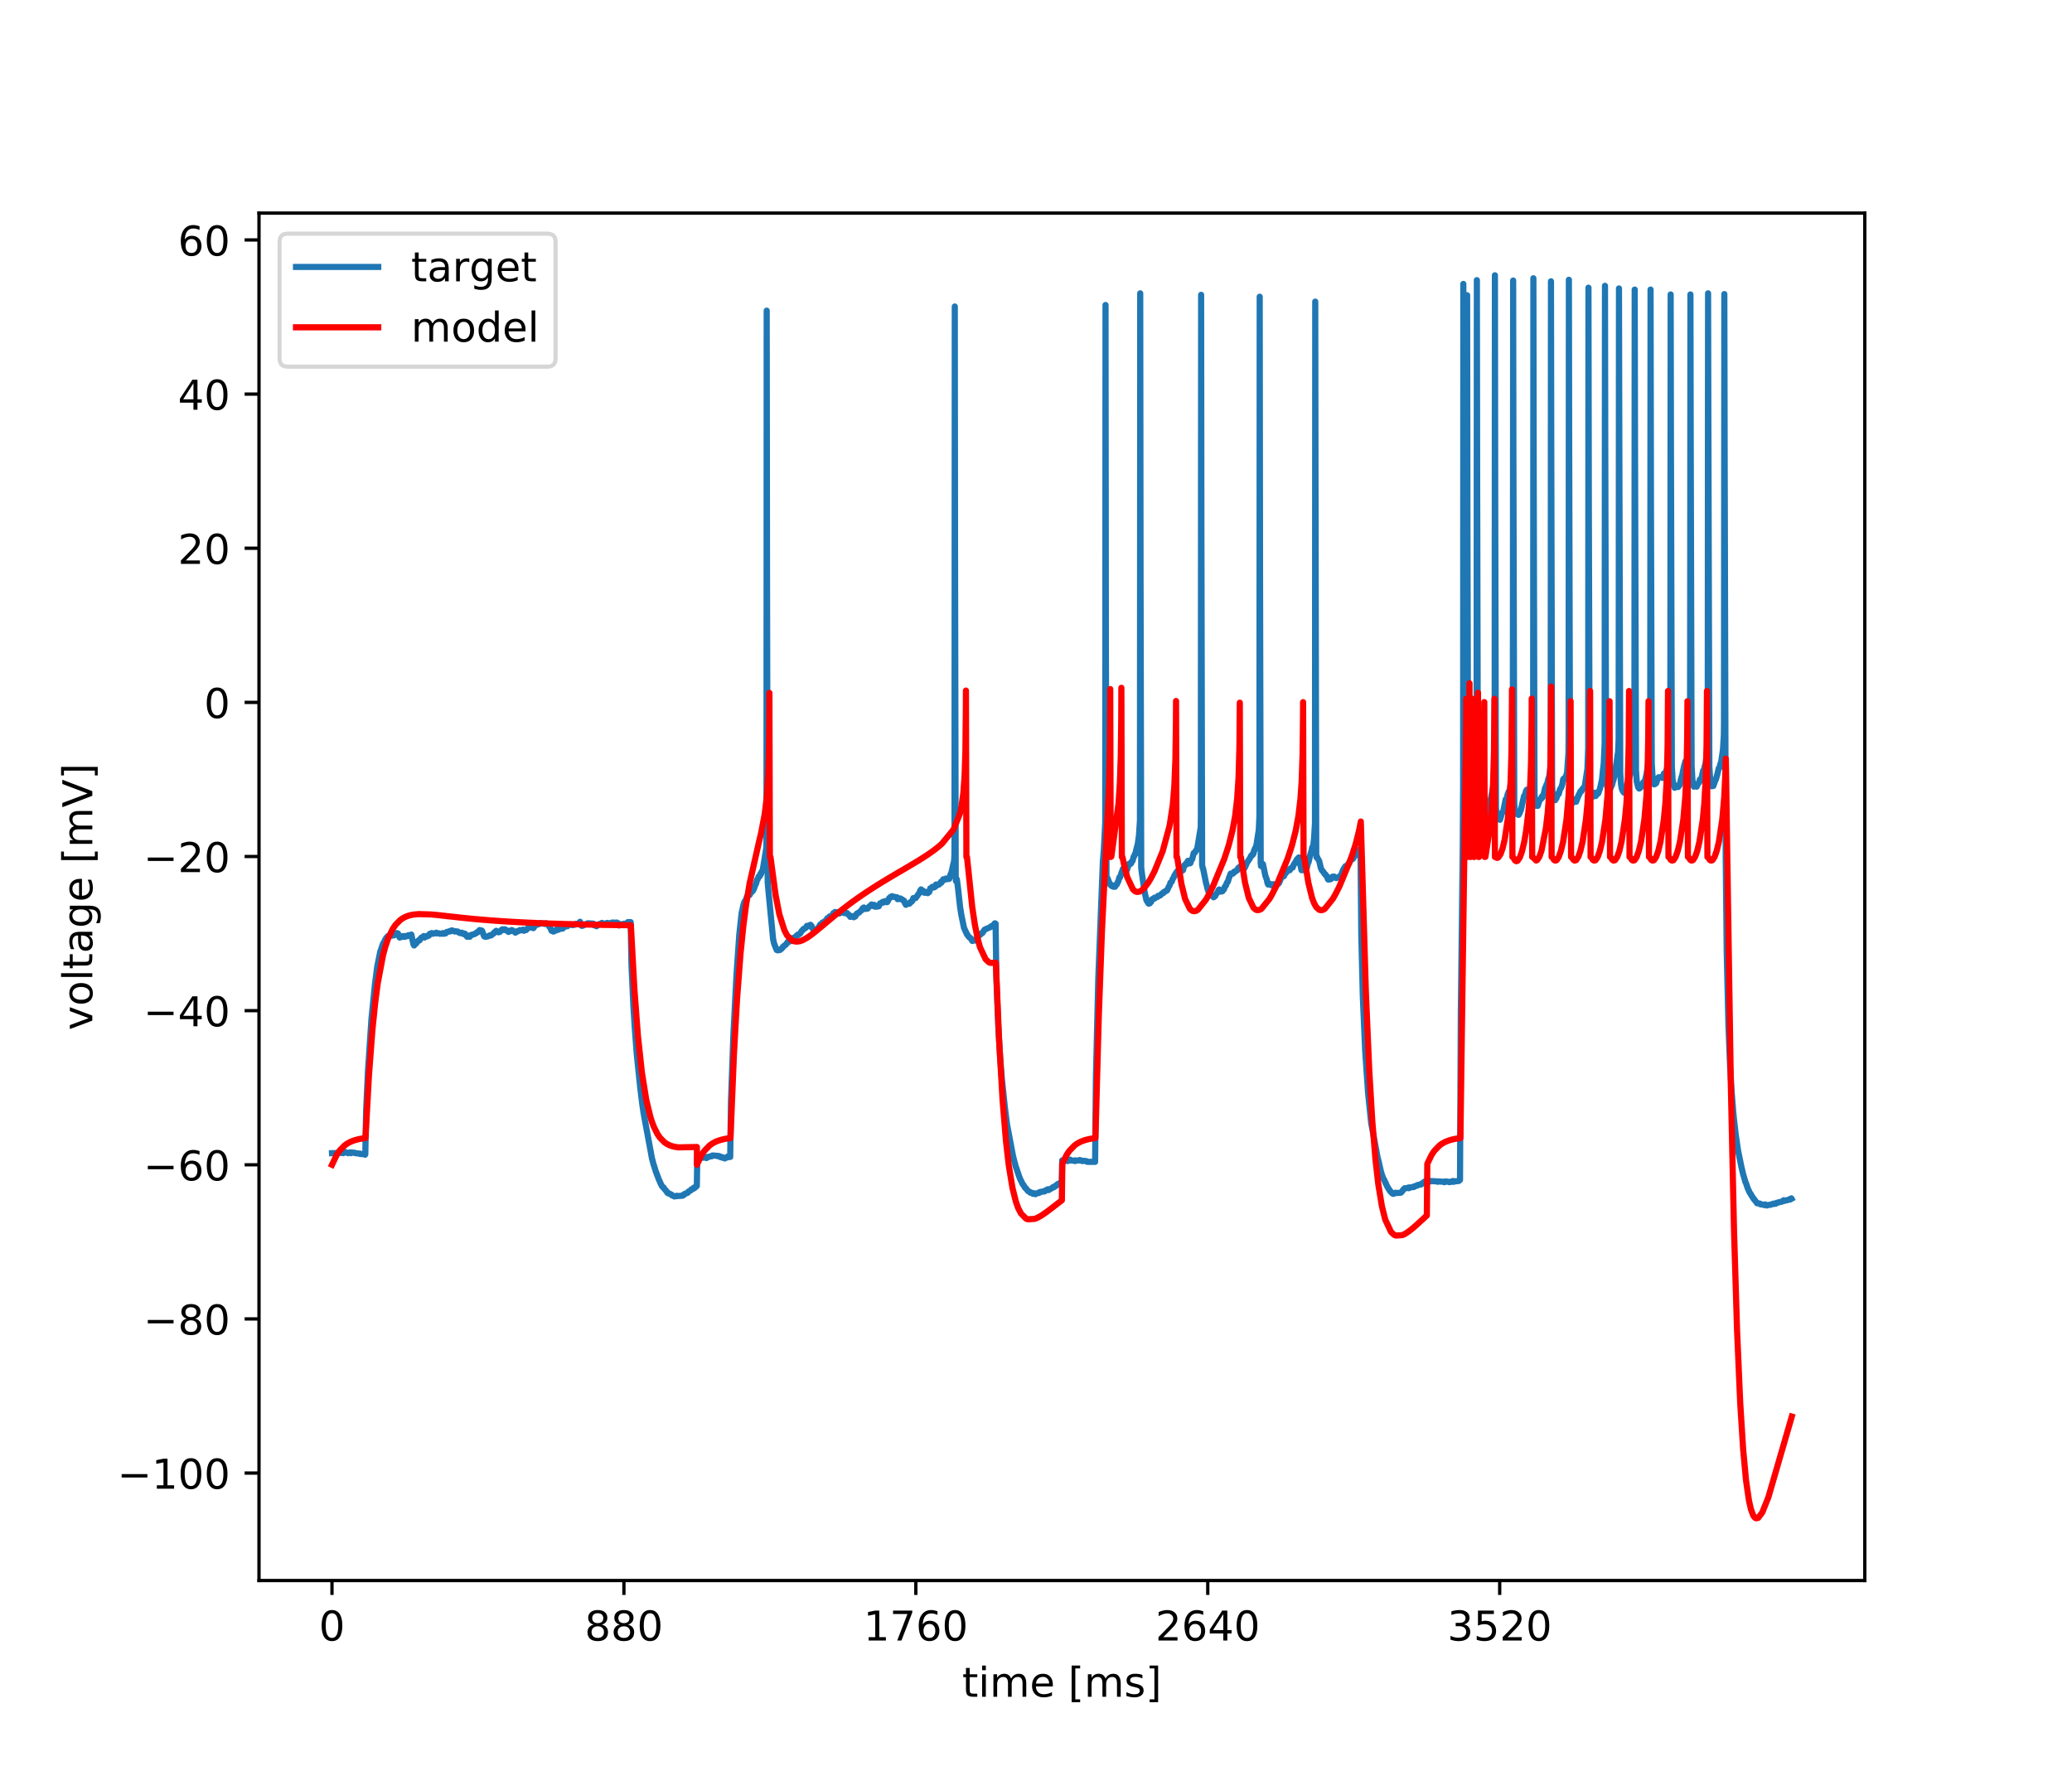 <?xml version="1.0" encoding="utf-8" standalone="no"?>
<!DOCTYPE svg PUBLIC "-//W3C//DTD SVG 1.1//EN"
  "http://www.w3.org/Graphics/SVG/1.1/DTD/svg11.dtd">
<!-- Created with matplotlib (https://matplotlib.org/) -->
<svg height="432pt" version="1.1" viewBox="0 0 504 432" width="504pt" xmlns="http://www.w3.org/2000/svg" xmlns:xlink="http://www.w3.org/1999/xlink">
 <defs>
  <style type="text/css">
*{stroke-linecap:butt;stroke-linejoin:round;}
  </style>
 </defs>
 <g id="figure_1">
  <g id="patch_1">
   <path d="M 0 432 
L 504 432 
L 504 0 
L 0 0 
z
" style="fill:#ffffff;"/>
  </g>
  <g id="axes_1">
   <g id="patch_2">
    <path d="M 63 384.48 
L 453.6 384.48 
L 453.6 51.84 
L 63 51.84 
z
" style="fill:#ffffff;"/>
   </g>
   <g id="matplotlib.axis_1">
    <g id="xtick_1">
     <g id="line2d_1">
      <defs>
       <path d="M 0 0 
L 0 3.5 
" id="md3a8d09f2c" style="stroke:#000000;stroke-width:0.8;"/>
      </defs>
      <g>
       <use style="stroke:#000000;stroke-width:0.8;" x="80.755" xlink:href="#md3a8d09f2c" y="384.48"/>
      </g>
     </g>
     <g id="text_1">
      <!-- 0 -->
      <defs>
       <path d="M 31.781 66.406 
Q 24.172 66.406 20.328 58.906 
Q 16.5 51.422 16.5 36.375 
Q 16.5 21.391 20.328 13.891 
Q 24.172 6.391 31.781 6.391 
Q 39.453 6.391 43.281 13.891 
Q 47.125 21.391 47.125 36.375 
Q 47.125 51.422 43.281 58.906 
Q 39.453 66.406 31.781 66.406 
z
M 31.781 74.219 
Q 44.047 74.219 50.516 64.516 
Q 56.984 54.828 56.984 36.375 
Q 56.984 17.969 50.516 8.266 
Q 44.047 -1.422 31.781 -1.422 
Q 19.531 -1.422 13.062 8.266 
Q 6.594 17.969 6.594 36.375 
Q 6.594 54.828 13.062 64.516 
Q 19.531 74.219 31.781 74.219 
z
" id="DejaVuSans-48"/>
      </defs>
      <g transform="translate(77.573 399.078)scale(0.1 -0.1)">
       <use xlink:href="#DejaVuSans-48"/>
      </g>
     </g>
    </g>
    <g id="xtick_2">
     <g id="line2d_2">
      <g>
       <use style="stroke:#000000;stroke-width:0.8;" x="151.763" xlink:href="#md3a8d09f2c" y="384.48"/>
      </g>
     </g>
     <g id="text_2">
      <!-- 880 -->
      <defs>
       <path d="M 31.781 34.625 
Q 24.75 34.625 20.719 30.859 
Q 16.703 27.094 16.703 20.516 
Q 16.703 13.922 20.719 10.156 
Q 24.75 6.391 31.781 6.391 
Q 38.812 6.391 42.859 10.172 
Q 46.922 13.969 46.922 20.516 
Q 46.922 27.094 42.891 30.859 
Q 38.875 34.625 31.781 34.625 
z
M 21.922 38.812 
Q 15.578 40.375 12.031 44.719 
Q 8.5 49.078 8.5 55.328 
Q 8.5 64.062 14.719 69.141 
Q 20.953 74.219 31.781 74.219 
Q 42.672 74.219 48.875 69.141 
Q 55.078 64.062 55.078 55.328 
Q 55.078 49.078 51.531 44.719 
Q 48 40.375 41.703 38.812 
Q 48.828 37.156 52.797 32.312 
Q 56.781 27.484 56.781 20.516 
Q 56.781 9.906 50.312 4.234 
Q 43.844 -1.422 31.781 -1.422 
Q 19.734 -1.422 13.25 4.234 
Q 6.781 9.906 6.781 20.516 
Q 6.781 27.484 10.781 32.312 
Q 14.797 37.156 21.922 38.812 
z
M 18.312 54.391 
Q 18.312 48.734 21.844 45.562 
Q 25.391 42.391 31.781 42.391 
Q 38.141 42.391 41.719 45.562 
Q 45.312 48.734 45.312 54.391 
Q 45.312 60.062 41.719 63.234 
Q 38.141 66.406 31.781 66.406 
Q 25.391 66.406 21.844 63.234 
Q 18.312 60.062 18.312 54.391 
z
" id="DejaVuSans-56"/>
      </defs>
      <g transform="translate(142.219 399.078)scale(0.1 -0.1)">
       <use xlink:href="#DejaVuSans-56"/>
       <use x="63.623" xlink:href="#DejaVuSans-56"/>
       <use x="127.246" xlink:href="#DejaVuSans-48"/>
      </g>
     </g>
    </g>
    <g id="xtick_3">
     <g id="line2d_3">
      <g>
       <use style="stroke:#000000;stroke-width:0.8;" x="222.772" xlink:href="#md3a8d09f2c" y="384.48"/>
      </g>
     </g>
     <g id="text_3">
      <!-- 1760 -->
      <defs>
       <path d="M 12.406 8.297 
L 28.516 8.297 
L 28.516 63.922 
L 10.984 60.406 
L 10.984 69.391 
L 28.422 72.906 
L 38.281 72.906 
L 38.281 8.297 
L 54.391 8.297 
L 54.391 0 
L 12.406 0 
z
" id="DejaVuSans-49"/>
       <path d="M 8.203 72.906 
L 55.078 72.906 
L 55.078 68.703 
L 28.609 0 
L 18.312 0 
L 43.219 64.594 
L 8.203 64.594 
z
" id="DejaVuSans-55"/>
       <path d="M 33.016 40.375 
Q 26.375 40.375 22.484 35.828 
Q 18.609 31.297 18.609 23.391 
Q 18.609 15.531 22.484 10.953 
Q 26.375 6.391 33.016 6.391 
Q 39.656 6.391 43.531 10.953 
Q 47.406 15.531 47.406 23.391 
Q 47.406 31.297 43.531 35.828 
Q 39.656 40.375 33.016 40.375 
z
M 52.594 71.297 
L 52.594 62.312 
Q 48.875 64.062 45.094 64.984 
Q 41.312 65.922 37.594 65.922 
Q 27.828 65.922 22.672 59.328 
Q 17.531 52.734 16.797 39.406 
Q 19.672 43.656 24.016 45.922 
Q 28.375 48.188 33.594 48.188 
Q 44.578 48.188 50.953 41.516 
Q 57.328 34.859 57.328 23.391 
Q 57.328 12.156 50.688 5.359 
Q 44.047 -1.422 33.016 -1.422 
Q 20.359 -1.422 13.672 8.266 
Q 6.984 17.969 6.984 36.375 
Q 6.984 53.656 15.188 63.938 
Q 23.391 74.219 37.203 74.219 
Q 40.922 74.219 44.703 73.484 
Q 48.484 72.75 52.594 71.297 
z
" id="DejaVuSans-54"/>
      </defs>
      <g transform="translate(210.047 399.078)scale(0.1 -0.1)">
       <use xlink:href="#DejaVuSans-49"/>
       <use x="63.623" xlink:href="#DejaVuSans-55"/>
       <use x="127.246" xlink:href="#DejaVuSans-54"/>
       <use x="190.869" xlink:href="#DejaVuSans-48"/>
      </g>
     </g>
    </g>
    <g id="xtick_4">
     <g id="line2d_4">
      <g>
       <use style="stroke:#000000;stroke-width:0.8;" x="293.78" xlink:href="#md3a8d09f2c" y="384.48"/>
      </g>
     </g>
     <g id="text_4">
      <!-- 2640 -->
      <defs>
       <path d="M 19.188 8.297 
L 53.609 8.297 
L 53.609 0 
L 7.328 0 
L 7.328 8.297 
Q 12.938 14.109 22.625 23.891 
Q 32.328 33.688 34.812 36.531 
Q 39.547 41.844 41.422 45.531 
Q 43.312 49.219 43.312 52.781 
Q 43.312 58.594 39.234 62.25 
Q 35.156 65.922 28.609 65.922 
Q 23.969 65.922 18.812 64.312 
Q 13.672 62.703 7.812 59.422 
L 7.812 69.391 
Q 13.766 71.781 18.938 73 
Q 24.125 74.219 28.422 74.219 
Q 39.75 74.219 46.484 68.547 
Q 53.219 62.891 53.219 53.422 
Q 53.219 48.922 51.531 44.891 
Q 49.859 40.875 45.406 35.406 
Q 44.188 33.984 37.641 27.219 
Q 31.109 20.453 19.188 8.297 
z
" id="DejaVuSans-50"/>
       <path d="M 37.797 64.312 
L 12.891 25.391 
L 37.797 25.391 
z
M 35.203 72.906 
L 47.609 72.906 
L 47.609 25.391 
L 58.016 25.391 
L 58.016 17.188 
L 47.609 17.188 
L 47.609 0 
L 37.797 0 
L 37.797 17.188 
L 4.891 17.188 
L 4.891 26.703 
z
" id="DejaVuSans-52"/>
      </defs>
      <g transform="translate(281.055 399.078)scale(0.1 -0.1)">
       <use xlink:href="#DejaVuSans-50"/>
       <use x="63.623" xlink:href="#DejaVuSans-54"/>
       <use x="127.246" xlink:href="#DejaVuSans-52"/>
       <use x="190.869" xlink:href="#DejaVuSans-48"/>
      </g>
     </g>
    </g>
    <g id="xtick_5">
     <g id="line2d_5">
      <g>
       <use style="stroke:#000000;stroke-width:0.8;" x="364.789" xlink:href="#md3a8d09f2c" y="384.48"/>
      </g>
     </g>
     <g id="text_5">
      <!-- 3520 -->
      <defs>
       <path d="M 40.578 39.312 
Q 47.656 37.797 51.625 33 
Q 55.609 28.219 55.609 21.188 
Q 55.609 10.406 48.188 4.484 
Q 40.766 -1.422 27.094 -1.422 
Q 22.516 -1.422 17.656 -0.516 
Q 12.797 0.391 7.625 2.203 
L 7.625 11.719 
Q 11.719 9.328 16.594 8.109 
Q 21.484 6.891 26.812 6.891 
Q 36.078 6.891 40.938 10.547 
Q 45.797 14.203 45.797 21.188 
Q 45.797 27.641 41.281 31.266 
Q 36.766 34.906 28.719 34.906 
L 20.219 34.906 
L 20.219 43.016 
L 29.109 43.016 
Q 36.375 43.016 40.234 45.922 
Q 44.094 48.828 44.094 54.297 
Q 44.094 59.906 40.109 62.906 
Q 36.141 65.922 28.719 65.922 
Q 24.656 65.922 20.016 65.031 
Q 15.375 64.156 9.812 62.312 
L 9.812 71.094 
Q 15.438 72.656 20.344 73.438 
Q 25.25 74.219 29.594 74.219 
Q 40.828 74.219 47.359 69.109 
Q 53.906 64.016 53.906 55.328 
Q 53.906 49.266 50.438 45.094 
Q 46.969 40.922 40.578 39.312 
z
" id="DejaVuSans-51"/>
       <path d="M 10.797 72.906 
L 49.516 72.906 
L 49.516 64.594 
L 19.828 64.594 
L 19.828 46.734 
Q 21.969 47.469 24.109 47.828 
Q 26.266 48.188 28.422 48.188 
Q 40.625 48.188 47.75 41.5 
Q 54.891 34.812 54.891 23.391 
Q 54.891 11.625 47.562 5.094 
Q 40.234 -1.422 26.906 -1.422 
Q 22.312 -1.422 17.547 -0.641 
Q 12.797 0.141 7.719 1.703 
L 7.719 11.625 
Q 12.109 9.234 16.797 8.062 
Q 21.484 6.891 26.703 6.891 
Q 35.156 6.891 40.078 11.328 
Q 45.016 15.766 45.016 23.391 
Q 45.016 31 40.078 35.438 
Q 35.156 39.891 26.703 39.891 
Q 22.75 39.891 18.812 39.016 
Q 14.891 38.141 10.797 36.281 
z
" id="DejaVuSans-53"/>
      </defs>
      <g transform="translate(352.064 399.078)scale(0.1 -0.1)">
       <use xlink:href="#DejaVuSans-51"/>
       <use x="63.623" xlink:href="#DejaVuSans-53"/>
       <use x="127.246" xlink:href="#DejaVuSans-50"/>
       <use x="190.869" xlink:href="#DejaVuSans-48"/>
      </g>
     </g>
    </g>
    <g id="text_6">
     <!-- time [ms] -->
     <defs>
      <path d="M 18.312 70.219 
L 18.312 54.688 
L 36.812 54.688 
L 36.812 47.703 
L 18.312 47.703 
L 18.312 18.016 
Q 18.312 11.328 20.141 9.422 
Q 21.969 7.516 27.594 7.516 
L 36.812 7.516 
L 36.812 0 
L 27.594 0 
Q 17.188 0 13.234 3.875 
Q 9.281 7.766 9.281 18.016 
L 9.281 47.703 
L 2.688 47.703 
L 2.688 54.688 
L 9.281 54.688 
L 9.281 70.219 
z
" id="DejaVuSans-116"/>
      <path d="M 9.422 54.688 
L 18.406 54.688 
L 18.406 0 
L 9.422 0 
z
M 9.422 75.984 
L 18.406 75.984 
L 18.406 64.594 
L 9.422 64.594 
z
" id="DejaVuSans-105"/>
      <path d="M 52 44.188 
Q 55.375 50.25 60.062 53.125 
Q 64.75 56 71.094 56 
Q 79.641 56 84.281 50.016 
Q 88.922 44.047 88.922 33.016 
L 88.922 0 
L 79.891 0 
L 79.891 32.719 
Q 79.891 40.578 77.094 44.375 
Q 74.312 48.188 68.609 48.188 
Q 61.625 48.188 57.562 43.547 
Q 53.516 38.922 53.516 30.906 
L 53.516 0 
L 44.484 0 
L 44.484 32.719 
Q 44.484 40.625 41.703 44.406 
Q 38.922 48.188 33.109 48.188 
Q 26.219 48.188 22.156 43.531 
Q 18.109 38.875 18.109 30.906 
L 18.109 0 
L 9.078 0 
L 9.078 54.688 
L 18.109 54.688 
L 18.109 46.188 
Q 21.188 51.219 25.484 53.609 
Q 29.781 56 35.688 56 
Q 41.656 56 45.828 52.969 
Q 50 49.953 52 44.188 
z
" id="DejaVuSans-109"/>
      <path d="M 56.203 29.594 
L 56.203 25.203 
L 14.891 25.203 
Q 15.484 15.922 20.484 11.062 
Q 25.484 6.203 34.422 6.203 
Q 39.594 6.203 44.453 7.469 
Q 49.312 8.734 54.109 11.281 
L 54.109 2.781 
Q 49.266 0.734 44.188 -0.344 
Q 39.109 -1.422 33.891 -1.422 
Q 20.797 -1.422 13.156 6.188 
Q 5.516 13.812 5.516 26.812 
Q 5.516 40.234 12.766 48.109 
Q 20.016 56 32.328 56 
Q 43.359 56 49.781 48.891 
Q 56.203 41.797 56.203 29.594 
z
M 47.219 32.234 
Q 47.125 39.594 43.094 43.984 
Q 39.062 48.391 32.422 48.391 
Q 24.906 48.391 20.391 44.141 
Q 15.875 39.891 15.188 32.172 
z
" id="DejaVuSans-101"/>
      <path id="DejaVuSans-32"/>
      <path d="M 8.594 75.984 
L 29.297 75.984 
L 29.297 69 
L 17.578 69 
L 17.578 -6.203 
L 29.297 -6.203 
L 29.297 -13.188 
L 8.594 -13.188 
z
" id="DejaVuSans-91"/>
      <path d="M 44.281 53.078 
L 44.281 44.578 
Q 40.484 46.531 36.375 47.5 
Q 32.281 48.484 27.875 48.484 
Q 21.188 48.484 17.844 46.438 
Q 14.5 44.391 14.5 40.281 
Q 14.5 37.156 16.891 35.375 
Q 19.281 33.594 26.516 31.984 
L 29.594 31.297 
Q 39.156 29.25 43.188 25.516 
Q 47.219 21.781 47.219 15.094 
Q 47.219 7.469 41.188 3.016 
Q 35.156 -1.422 24.609 -1.422 
Q 20.219 -1.422 15.453 -0.562 
Q 10.688 0.297 5.422 2 
L 5.422 11.281 
Q 10.406 8.688 15.234 7.391 
Q 20.062 6.109 24.812 6.109 
Q 31.156 6.109 34.562 8.281 
Q 37.984 10.453 37.984 14.406 
Q 37.984 18.062 35.516 20.016 
Q 33.062 21.969 24.703 23.781 
L 21.578 24.516 
Q 13.234 26.266 9.516 29.906 
Q 5.812 33.547 5.812 39.891 
Q 5.812 47.609 11.281 51.797 
Q 16.75 56 26.812 56 
Q 31.781 56 36.172 55.266 
Q 40.578 54.547 44.281 53.078 
z
" id="DejaVuSans-115"/>
      <path d="M 30.422 75.984 
L 30.422 -13.188 
L 9.719 -13.188 
L 9.719 -6.203 
L 21.391 -6.203 
L 21.391 69 
L 9.719 69 
L 9.719 75.984 
z
" id="DejaVuSans-93"/>
     </defs>
     <g transform="translate(234.038 412.757)scale(0.1 -0.1)">
      <use xlink:href="#DejaVuSans-116"/>
      <use x="39.209" xlink:href="#DejaVuSans-105"/>
      <use x="66.992" xlink:href="#DejaVuSans-109"/>
      <use x="164.404" xlink:href="#DejaVuSans-101"/>
      <use x="225.928" xlink:href="#DejaVuSans-32"/>
      <use x="257.715" xlink:href="#DejaVuSans-91"/>
      <use x="296.729" xlink:href="#DejaVuSans-109"/>
      <use x="394.141" xlink:href="#DejaVuSans-115"/>
      <use x="446.24" xlink:href="#DejaVuSans-93"/>
     </g>
    </g>
   </g>
   <g id="matplotlib.axis_2">
    <g id="ytick_1">
     <g id="line2d_6">
      <defs>
       <path d="M 0 0 
L -3.5 0 
" id="ma9e3a05fcd" style="stroke:#000000;stroke-width:0.8;"/>
      </defs>
      <g>
       <use style="stroke:#000000;stroke-width:0.8;" x="63" xlink:href="#ma9e3a05fcd" y="358.336"/>
      </g>
     </g>
     <g id="text_7">
      <!-- −100 -->
      <defs>
       <path d="M 10.594 35.5 
L 73.188 35.5 
L 73.188 27.203 
L 10.594 27.203 
z
" id="DejaVuSans-8722"/>
      </defs>
      <g transform="translate(28.533 362.136)scale(0.1 -0.1)">
       <use xlink:href="#DejaVuSans-8722"/>
       <use x="83.789" xlink:href="#DejaVuSans-49"/>
       <use x="147.412" xlink:href="#DejaVuSans-48"/>
       <use x="211.035" xlink:href="#DejaVuSans-48"/>
      </g>
     </g>
    </g>
    <g id="ytick_2">
     <g id="line2d_7">
      <g>
       <use style="stroke:#000000;stroke-width:0.8;" x="63" xlink:href="#ma9e3a05fcd" y="320.841"/>
      </g>
     </g>
     <g id="text_8">
      <!-- −80 -->
      <g transform="translate(34.895 324.64)scale(0.1 -0.1)">
       <use xlink:href="#DejaVuSans-8722"/>
       <use x="83.789" xlink:href="#DejaVuSans-56"/>
       <use x="147.412" xlink:href="#DejaVuSans-48"/>
      </g>
     </g>
    </g>
    <g id="ytick_3">
     <g id="line2d_8">
      <g>
       <use style="stroke:#000000;stroke-width:0.8;" x="63" xlink:href="#ma9e3a05fcd" y="283.346"/>
      </g>
     </g>
     <g id="text_9">
      <!-- −60 -->
      <g transform="translate(34.895 287.145)scale(0.1 -0.1)">
       <use xlink:href="#DejaVuSans-8722"/>
       <use x="83.789" xlink:href="#DejaVuSans-54"/>
       <use x="147.412" xlink:href="#DejaVuSans-48"/>
      </g>
     </g>
    </g>
    <g id="ytick_4">
     <g id="line2d_9">
      <g>
       <use style="stroke:#000000;stroke-width:0.8;" x="63" xlink:href="#ma9e3a05fcd" y="245.85"/>
      </g>
     </g>
     <g id="text_10">
      <!-- −40 -->
      <g transform="translate(34.895 249.649)scale(0.1 -0.1)">
       <use xlink:href="#DejaVuSans-8722"/>
       <use x="83.789" xlink:href="#DejaVuSans-52"/>
       <use x="147.412" xlink:href="#DejaVuSans-48"/>
      </g>
     </g>
    </g>
    <g id="ytick_5">
     <g id="line2d_10">
      <g>
       <use style="stroke:#000000;stroke-width:0.8;" x="63" xlink:href="#ma9e3a05fcd" y="208.355"/>
      </g>
     </g>
     <g id="text_11">
      <!-- −20 -->
      <g transform="translate(34.895 212.154)scale(0.1 -0.1)">
       <use xlink:href="#DejaVuSans-8722"/>
       <use x="83.789" xlink:href="#DejaVuSans-50"/>
       <use x="147.412" xlink:href="#DejaVuSans-48"/>
      </g>
     </g>
    </g>
    <g id="ytick_6">
     <g id="line2d_11">
      <g>
       <use style="stroke:#000000;stroke-width:0.8;" x="63" xlink:href="#ma9e3a05fcd" y="170.86"/>
      </g>
     </g>
     <g id="text_12">
      <!-- 0 -->
      <g transform="translate(49.638 174.659)scale(0.1 -0.1)">
       <use xlink:href="#DejaVuSans-48"/>
      </g>
     </g>
    </g>
    <g id="ytick_7">
     <g id="line2d_12">
      <g>
       <use style="stroke:#000000;stroke-width:0.8;" x="63" xlink:href="#ma9e3a05fcd" y="133.364"/>
      </g>
     </g>
     <g id="text_13">
      <!-- 20 -->
      <g transform="translate(43.275 137.163)scale(0.1 -0.1)">
       <use xlink:href="#DejaVuSans-50"/>
       <use x="63.623" xlink:href="#DejaVuSans-48"/>
      </g>
     </g>
    </g>
    <g id="ytick_8">
     <g id="line2d_13">
      <g>
       <use style="stroke:#000000;stroke-width:0.8;" x="63" xlink:href="#ma9e3a05fcd" y="95.869"/>
      </g>
     </g>
     <g id="text_14">
      <!-- 40 -->
      <g transform="translate(43.275 99.668)scale(0.1 -0.1)">
       <use xlink:href="#DejaVuSans-52"/>
       <use x="63.623" xlink:href="#DejaVuSans-48"/>
      </g>
     </g>
    </g>
    <g id="ytick_9">
     <g id="line2d_14">
      <g>
       <use style="stroke:#000000;stroke-width:0.8;" x="63" xlink:href="#ma9e3a05fcd" y="58.373"/>
      </g>
     </g>
     <g id="text_15">
      <!-- 60 -->
      <g transform="translate(43.275 62.173)scale(0.1 -0.1)">
       <use xlink:href="#DejaVuSans-54"/>
       <use x="63.623" xlink:href="#DejaVuSans-48"/>
      </g>
     </g>
    </g>
    <g id="text_16">
     <!-- voltage [mV] -->
     <defs>
      <path d="M 2.984 54.688 
L 12.5 54.688 
L 29.594 8.797 
L 46.688 54.688 
L 56.203 54.688 
L 35.688 0 
L 23.484 0 
z
" id="DejaVuSans-118"/>
      <path d="M 30.609 48.391 
Q 23.391 48.391 19.188 42.75 
Q 14.984 37.109 14.984 27.297 
Q 14.984 17.484 19.156 11.844 
Q 23.344 6.203 30.609 6.203 
Q 37.797 6.203 41.984 11.859 
Q 46.188 17.531 46.188 27.297 
Q 46.188 37.016 41.984 42.703 
Q 37.797 48.391 30.609 48.391 
z
M 30.609 56 
Q 42.328 56 49.016 48.375 
Q 55.719 40.766 55.719 27.297 
Q 55.719 13.875 49.016 6.219 
Q 42.328 -1.422 30.609 -1.422 
Q 18.844 -1.422 12.172 6.219 
Q 5.516 13.875 5.516 27.297 
Q 5.516 40.766 12.172 48.375 
Q 18.844 56 30.609 56 
z
" id="DejaVuSans-111"/>
      <path d="M 9.422 75.984 
L 18.406 75.984 
L 18.406 0 
L 9.422 0 
z
" id="DejaVuSans-108"/>
      <path d="M 34.281 27.484 
Q 23.391 27.484 19.188 25 
Q 14.984 22.516 14.984 16.5 
Q 14.984 11.719 18.141 8.906 
Q 21.297 6.109 26.703 6.109 
Q 34.188 6.109 38.703 11.406 
Q 43.219 16.703 43.219 25.484 
L 43.219 27.484 
z
M 52.203 31.203 
L 52.203 0 
L 43.219 0 
L 43.219 8.297 
Q 40.141 3.328 35.547 0.953 
Q 30.953 -1.422 24.312 -1.422 
Q 15.922 -1.422 10.953 3.297 
Q 6 8.016 6 15.922 
Q 6 25.141 12.172 29.828 
Q 18.359 34.516 30.609 34.516 
L 43.219 34.516 
L 43.219 35.406 
Q 43.219 41.609 39.141 45 
Q 35.062 48.391 27.688 48.391 
Q 23 48.391 18.547 47.266 
Q 14.109 46.141 10.016 43.891 
L 10.016 52.203 
Q 14.938 54.109 19.578 55.047 
Q 24.219 56 28.609 56 
Q 40.484 56 46.344 49.844 
Q 52.203 43.703 52.203 31.203 
z
" id="DejaVuSans-97"/>
      <path d="M 45.406 27.984 
Q 45.406 37.75 41.375 43.109 
Q 37.359 48.484 30.078 48.484 
Q 22.859 48.484 18.828 43.109 
Q 14.797 37.75 14.797 27.984 
Q 14.797 18.266 18.828 12.891 
Q 22.859 7.516 30.078 7.516 
Q 37.359 7.516 41.375 12.891 
Q 45.406 18.266 45.406 27.984 
z
M 54.391 6.781 
Q 54.391 -7.172 48.188 -13.984 
Q 42 -20.797 29.203 -20.797 
Q 24.469 -20.797 20.266 -20.094 
Q 16.062 -19.391 12.109 -17.922 
L 12.109 -9.188 
Q 16.062 -11.328 19.922 -12.344 
Q 23.781 -13.375 27.781 -13.375 
Q 36.625 -13.375 41.016 -8.766 
Q 45.406 -4.156 45.406 5.172 
L 45.406 9.625 
Q 42.625 4.781 38.281 2.391 
Q 33.938 0 27.875 0 
Q 17.828 0 11.672 7.656 
Q 5.516 15.328 5.516 27.984 
Q 5.516 40.672 11.672 48.328 
Q 17.828 56 27.875 56 
Q 33.938 56 38.281 53.609 
Q 42.625 51.219 45.406 46.391 
L 45.406 54.688 
L 54.391 54.688 
z
" id="DejaVuSans-103"/>
      <path d="M 28.609 0 
L 0.781 72.906 
L 11.078 72.906 
L 34.188 11.531 
L 57.328 72.906 
L 67.578 72.906 
L 39.797 0 
z
" id="DejaVuSans-86"/>
     </defs>
     <g transform="translate(22.453 250.624)rotate(-90)scale(0.1 -0.1)">
      <use xlink:href="#DejaVuSans-118"/>
      <use x="59.18" xlink:href="#DejaVuSans-111"/>
      <use x="120.361" xlink:href="#DejaVuSans-108"/>
      <use x="148.145" xlink:href="#DejaVuSans-116"/>
      <use x="187.354" xlink:href="#DejaVuSans-97"/>
      <use x="248.633" xlink:href="#DejaVuSans-103"/>
      <use x="312.109" xlink:href="#DejaVuSans-101"/>
      <use x="373.633" xlink:href="#DejaVuSans-32"/>
      <use x="405.42" xlink:href="#DejaVuSans-91"/>
      <use x="444.434" xlink:href="#DejaVuSans-109"/>
      <use x="541.846" xlink:href="#DejaVuSans-86"/>
      <use x="610.254" xlink:href="#DejaVuSans-93"/>
     </g>
    </g>
   </g>
   <g id="line2d_15">
    <path clip-path="url(#p3f5127def1)" d="M 80.755 280.526 
L 83.385 280.435 
L 83.417 280.343 
L 83.466 280.526 
L 83.482 280.435 
L 83.966 280.343 
L 84.063 280.252 
L 84.176 280.343 
L 84.547 280.435 
L 84.66 280.526 
L 84.967 280.435 
L 85.08 280.343 
L 85.338 280.435 
L 85.354 280.526 
L 85.402 280.343 
L 85.419 280.343 
L 86.322 280.435 
L 86.435 280.526 
L 87.42 280.618 
L 87.533 280.709 
L 87.581 280.618 
L 87.629 280.709 
L 88.695 280.801 
L 88.808 280.892 
L 88.856 280.801 
L 89.05 270.365 
L 89.502 260.57 
L 90.357 247.846 
L 91.196 239.516 
L 91.454 237.502 
L 91.777 235.03 
L 92.503 231.46 
L 92.536 231.368 
L 92.713 230.911 
L 92.745 230.819 
L 92.971 230.087 
L 93.02 229.995 
L 93.213 229.446 
L 93.359 229.354 
L 93.536 228.897 
L 93.601 228.805 
L 93.762 228.439 
L 93.859 228.348 
L 94.004 228.073 
L 94.214 227.981 
L 94.359 227.707 
L 95.134 227.615 
L 95.182 227.524 
L 95.231 227.615 
L 95.844 227.524 
L 95.989 227.157 
L 96.054 227.249 
L 96.086 227.157 
L 96.393 227.066 
L 96.506 226.974 
L 96.796 227.066 
L 97.006 227.707 
L 97.07 227.798 
L 97.216 228.073 
L 97.393 227.981 
L 97.425 227.89 
L 97.49 227.981 
L 97.845 227.89 
L 97.974 227.707 
L 98.265 227.798 
L 98.297 227.89 
L 98.345 227.798 
L 98.458 227.707 
L 98.507 227.798 
L 98.539 227.89 
L 98.571 227.707 
L 98.603 227.798 
L 99.12 227.707 
L 99.249 227.524 
L 99.959 227.432 
L 100.056 227.341 
L 100.572 229.721 
L 100.621 229.812 
L 100.734 229.995 
L 100.863 229.812 
L 101.024 229.721 
L 101.153 229.538 
L 101.299 229.446 
L 101.444 229.171 
L 101.557 229.08 
L 101.686 228.897 
L 101.831 228.805 
L 101.847 228.714 
L 101.928 228.805 
L 102.106 228.714 
L 102.267 228.348 
L 102.364 228.256 
L 102.493 228.073 
L 102.993 227.981 
L 103.058 227.707 
L 103.106 227.798 
L 103.251 228.073 
L 103.38 227.89 
L 103.687 227.798 
L 103.784 227.707 
L 103.881 227.798 
L 103.994 227.707 
L 104.091 227.615 
L 104.187 227.524 
L 104.3 227.615 
L 104.381 227.524 
L 104.526 227.157 
L 104.575 227.249 
L 104.623 227.157 
L 104.897 227.066 
L 105.01 226.974 
L 105.236 227.066 
L 105.317 227.157 
L 105.333 227.066 
L 106.108 226.974 
L 106.124 226.883 
L 106.172 227.066 
L 106.205 226.974 
L 106.882 227.066 
L 106.995 227.157 
L 107.705 227.066 
L 107.738 226.974 
L 107.786 227.157 
L 108.383 227.066 
L 108.512 226.883 
L 108.577 226.791 
L 108.69 226.7 
L 109.255 226.608 
L 109.335 226.517 
L 109.352 226.608 
L 109.691 226.517 
L 109.82 226.334 
L 109.916 226.425 
L 110.013 226.334 
L 110.126 226.425 
L 110.53 226.517 
L 110.61 226.608 
L 110.627 226.517 
L 111.369 226.608 
L 111.498 226.791 
L 111.837 226.883 
L 111.853 226.974 
L 111.934 226.883 
L 112.256 226.974 
L 112.321 226.883 
L 112.369 227.066 
L 112.821 227.157 
L 112.837 227.249 
L 112.87 227.066 
L 112.902 227.066 
L 113.144 227.157 
L 113.289 227.432 
L 113.37 227.524 
L 113.499 227.707 
L 113.596 227.798 
L 113.644 227.89 
L 113.693 227.798 
L 113.79 227.707 
L 113.87 227.615 
L 113.886 227.707 
L 114.161 227.798 
L 114.258 227.89 
L 114.387 227.615 
L 114.419 227.707 
L 114.484 227.615 
L 114.58 227.432 
L 114.597 227.524 
L 114.806 227.432 
L 114.919 227.341 
L 115.355 227.249 
L 115.468 227.157 
L 115.759 227.066 
L 115.888 226.883 
L 116.162 226.791 
L 116.259 226.608 
L 116.275 226.7 
L 116.356 226.608 
L 116.469 226.517 
L 116.533 226.425 
L 116.662 226.242 
L 117.017 226.334 
L 117.033 226.425 
L 117.114 226.334 
L 117.259 226.425 
L 117.437 226.883 
L 117.469 226.974 
L 117.663 227.524 
L 117.711 227.615 
L 117.792 227.798 
L 117.824 227.707 
L 117.921 227.798 
L 118.034 227.89 
L 118.647 227.798 
L 118.76 227.707 
L 119.051 227.615 
L 119.131 227.524 
L 119.148 227.615 
L 119.519 227.524 
L 119.648 227.341 
L 119.809 227.249 
L 119.922 227.157 
L 120.1 227.066 
L 120.245 226.791 
L 120.439 226.7 
L 120.552 226.608 
L 120.665 226.517 
L 120.697 226.425 
L 120.745 226.608 
L 121.116 226.7 
L 121.229 226.791 
L 121.601 226.7 
L 121.73 226.517 
L 121.81 226.425 
L 121.939 226.242 
L 122.117 226.151 
L 122.214 226.059 
L 122.343 226.242 
L 122.779 226.151 
L 122.811 226.059 
L 122.875 226.151 
L 122.924 226.242 
L 122.972 226.151 
L 123.134 226.242 
L 123.263 226.425 
L 123.553 226.517 
L 123.682 226.7 
L 123.828 226.425 
L 123.924 226.517 
L 123.941 226.608 
L 124.005 226.425 
L 124.36 226.334 
L 124.473 226.242 
L 124.683 226.334 
L 124.812 226.517 
L 125.216 226.608 
L 125.329 226.791 
L 125.361 226.883 
L 125.441 226.7 
L 125.764 226.608 
L 125.78 226.517 
L 125.861 226.608 
L 126.039 226.517 
L 126.152 226.425 
L 126.329 226.334 
L 126.426 226.242 
L 126.539 226.334 
L 127.136 226.242 
L 127.152 226.151 
L 127.233 226.242 
L 127.249 226.334 
L 127.297 226.151 
L 127.314 226.151 
L 127.394 226.242 
L 127.443 226.425 
L 127.507 226.334 
L 127.523 226.242 
L 127.604 226.334 
L 127.975 226.242 
L 128.104 226.059 
L 128.217 225.967 
L 128.33 225.876 
L 128.411 225.784 
L 128.524 225.693 
L 129.089 225.601 
L 129.137 225.51 
L 129.186 225.601 
L 129.605 225.693 
L 129.718 225.784 
L 129.831 225.693 
L 130.009 225.235 
L 130.138 225.144 
L 130.267 224.961 
L 130.525 224.869 
L 130.541 224.777 
L 130.59 224.961 
L 130.622 224.869 
L 130.67 224.961 
L 130.719 224.869 
L 131.074 224.777 
L 131.138 224.686 
L 131.171 224.777 
L 131.203 224.686 
L 131.316 224.594 
L 132.478 224.686 
L 132.591 224.777 
L 132.768 224.686 
L 132.817 224.594 
L 132.865 224.686 
L 133.269 224.777 
L 133.382 224.869 
L 133.414 224.869 
L 133.559 225.327 
L 133.591 225.235 
L 133.607 225.418 
L 133.624 225.418 
L 133.737 225.51 
L 133.785 225.601 
L 133.93 225.876 
L 133.979 225.967 
L 134.156 226.425 
L 134.269 226.334 
L 134.431 226.425 
L 134.56 226.608 
L 134.624 226.517 
L 134.656 226.608 
L 134.818 226.517 
L 134.931 226.425 
L 135.302 226.334 
L 135.415 226.059 
L 135.431 226.151 
L 135.818 226.059 
L 135.835 225.967 
L 135.867 226.151 
L 135.915 226.059 
L 136.044 225.967 
L 136.06 225.876 
L 136.141 225.967 
L 136.884 225.876 
L 137.029 225.601 
L 137.158 225.51 
L 137.206 225.327 
L 137.255 225.51 
L 137.368 225.418 
L 137.432 225.235 
L 137.465 225.418 
L 137.69 225.327 
L 137.82 225.144 
L 137.916 225.235 
L 138.013 225.327 
L 138.158 225.052 
L 138.707 224.961 
L 138.82 224.869 
L 139.127 224.961 
L 139.24 225.052 
L 139.772 224.961 
L 139.901 224.777 
L 139.998 224.869 
L 140.095 224.777 
L 140.111 224.869 
L 140.192 224.777 
L 140.757 224.686 
L 140.886 224.503 
L 140.967 224.411 
L 141.096 224.228 
L 141.322 224.961 
L 141.402 225.052 
L 141.531 225.235 
L 141.903 225.144 
L 142.016 225.052 
L 142.145 224.961 
L 142.258 224.869 
L 142.806 224.777 
L 142.935 224.594 
L 144.339 224.686 
L 144.469 225.052 
L 144.485 224.961 
L 144.582 224.869 
L 144.727 225.144 
L 145.05 225.235 
L 145.082 225.327 
L 145.146 225.235 
L 145.34 225.144 
L 145.469 224.961 
L 145.647 224.869 
L 145.76 224.777 
L 146.308 224.686 
L 146.389 224.503 
L 146.421 224.594 
L 147.244 224.686 
L 147.26 224.777 
L 147.341 224.686 
L 147.551 224.594 
L 147.664 224.503 
L 148.18 224.594 
L 148.309 224.777 
L 148.374 224.686 
L 148.487 224.594 
L 148.874 224.503 
L 148.89 224.411 
L 148.971 224.503 
L 149.1 224.594 
L 149.116 224.686 
L 149.165 224.503 
L 149.197 224.594 
L 149.294 224.503 
L 149.407 224.411 
L 149.697 224.503 
L 149.81 224.594 
L 149.972 224.594 
L 150.004 224.411 
L 150.085 224.503 
L 150.407 224.594 
L 150.601 225.144 
L 150.746 224.869 
L 151.085 224.961 
L 151.15 225.052 
L 151.182 224.961 
L 151.36 224.869 
L 151.376 224.777 
L 151.456 224.869 
L 151.811 224.777 
L 151.844 224.686 
L 151.908 224.777 
L 152.425 224.686 
L 152.554 224.503 
L 152.651 224.411 
L 152.715 224.32 
L 152.747 224.411 
L 152.764 224.503 
L 152.812 224.32 
L 152.828 224.32 
L 153.409 224.32 
L 153.603 234.755 
L 154.055 244.459 
L 154.426 250.409 
L 154.862 256.085 
L 154.975 257.275 
L 155.685 264.14 
L 155.894 265.88 
L 156.266 268.9 
L 156.282 268.9 
L 156.556 270.823 
L 158.622 281.991 
L 158.67 282.082 
L 158.993 283.364 
L 159.058 283.455 
L 159.3 284.279 
L 159.332 284.371 
L 159.558 285.103 
L 159.622 285.195 
L 159.832 285.836 
L 159.897 285.927 
L 160.09 286.476 
L 160.123 286.568 
L 160.3 287.026 
L 160.349 287.117 
L 160.494 287.392 
L 160.526 287.483 
L 160.704 287.941 
L 160.768 288.033 
L 160.93 288.399 
L 161.043 288.49 
L 161.188 288.765 
L 161.414 288.856 
L 161.559 289.131 
L 161.64 289.223 
L 161.769 289.406 
L 161.898 289.497 
L 162.027 289.68 
L 162.092 289.772 
L 162.221 289.955 
L 162.285 290.046 
L 162.317 290.138 
L 162.382 290.046 
L 162.463 290.138 
L 162.592 290.321 
L 162.995 290.413 
L 163.108 290.504 
L 163.318 290.596 
L 163.431 290.779 
L 163.463 290.687 
L 163.528 290.779 
L 163.641 290.87 
L 163.931 290.962 
L 164.044 291.053 
L 164.545 290.962 
L 164.625 290.87 
L 164.641 290.962 
L 165.997 290.87 
L 166.126 290.687 
L 166.207 290.779 
L 166.223 290.687 
L 166.433 290.596 
L 166.562 290.413 
L 166.901 290.321 
L 167.014 290.23 
L 167.304 290.138 
L 167.449 289.863 
L 167.659 289.772 
L 167.772 289.68 
L 168.014 289.589 
L 168.16 289.314 
L 168.45 289.223 
L 168.563 289.131 
L 168.579 289.223 
L 168.628 289.04 
L 168.644 289.131 
L 168.757 289.04 
L 168.837 288.948 
L 168.853 288.856 
L 168.886 289.04 
L 168.934 288.948 
L 169.128 288.856 
L 169.257 288.673 
L 169.418 288.582 
L 169.499 288.49 
L 169.612 281.35 
L 169.709 281.442 
L 169.725 281.533 
L 169.806 281.442 
L 170.951 281.533 
L 170.968 281.625 
L 171.048 281.533 
L 171.791 281.625 
L 171.823 281.716 
L 171.887 281.625 
L 171.952 281.533 
L 172.049 281.442 
L 172.162 281.533 
L 172.388 281.442 
L 172.501 281.35 
L 173.162 281.258 
L 173.292 281.075 
L 174.518 281.167 
L 174.583 281.258 
L 174.615 281.167 
L 175.018 281.258 
L 175.147 281.442 
L 175.26 281.35 
L 175.39 281.442 
L 175.406 281.533 
L 175.486 281.442 
L 175.615 281.533 
L 175.712 281.625 
L 175.825 281.533 
L 175.938 281.625 
L 176.164 281.716 
L 176.277 281.808 
L 176.39 281.716 
L 176.664 281.625 
L 176.777 281.533 
L 176.939 281.442 
L 176.971 281.35 
L 177.019 281.533 
L 177.036 281.442 
L 177.617 281.442 
L 177.81 267.802 
L 178.391 251.782 
L 179.15 237.044 
L 179.828 227.341 
L 180.392 222.123 
L 180.86 220.017 
L 180.877 220.017 
L 181.022 219.56 
L 181.183 219.193 
L 181.312 219.102 
L 181.474 218.736 
L 181.506 218.644 
L 181.7 218.095 
L 181.764 218.003 
L 181.893 217.82 
L 182.329 217.729 
L 182.474 217.454 
L 182.506 217.363 
L 182.636 217.179 
L 182.716 217.088 
L 182.878 216.722 
L 182.926 216.813 
L 182.975 216.905 
L 183.023 216.813 
L 183.104 216.722 
L 183.233 216.539 
L 183.281 216.447 
L 183.443 216.081 
L 183.475 215.989 
L 183.668 215.44 
L 183.701 215.349 
L 183.846 215.074 
L 183.894 214.982 
L 184.169 213.976 
L 184.314 213.884 
L 184.524 213.243 
L 184.814 213.152 
L 184.927 212.602 
L 184.976 212.785 
L 185.072 212.694 
L 185.25 212.053 
L 185.266 212.145 
L 185.347 212.053 
L 185.492 211.779 
L 185.524 211.687 
L 186.412 206.195 
L 186.428 205.645 
L 186.444 199.97 
L 186.493 75.565 
L 186.573 140.651 
L 186.735 214.616 
L 186.945 216.996 
L 188.058 228.531 
L 188.074 228.531 
L 188.252 229.354 
L 188.462 229.995 
L 188.526 230.087 
L 188.72 230.636 
L 188.768 230.728 
L 188.93 231.094 
L 189.026 231.002 
L 189.155 231.185 
L 189.72 231.094 
L 189.849 230.911 
L 190.091 230.819 
L 190.221 230.636 
L 190.285 230.545 
L 190.414 230.361 
L 190.43 230.453 
L 190.495 230.27 
L 190.592 230.178 
L 190.705 230.087 
L 190.898 229.995 
L 191.011 229.904 
L 191.14 229.812 
L 191.286 229.538 
L 191.463 229.446 
L 191.625 229.08 
L 192.206 228.988 
L 192.335 228.805 
L 192.415 228.714 
L 192.545 228.348 
L 192.561 228.439 
L 192.609 228.348 
L 192.625 228.256 
L 192.706 228.348 
L 192.835 228.256 
L 192.9 228.164 
L 192.932 228.256 
L 193.238 228.164 
L 193.368 227.981 
L 193.513 227.89 
L 193.642 227.707 
L 193.916 227.615 
L 194.062 227.341 
L 194.449 227.249 
L 194.578 227.066 
L 194.723 226.974 
L 194.885 226.608 
L 194.981 226.517 
L 195.111 226.334 
L 195.272 226.242 
L 195.353 226.059 
L 195.385 226.151 
L 195.466 226.059 
L 195.595 225.876 
L 195.885 225.784 
L 195.998 225.693 
L 196.095 225.601 
L 196.256 225.235 
L 196.353 225.327 
L 196.45 225.235 
L 196.547 225.327 
L 196.676 225.144 
L 197.144 225.052 
L 197.16 224.961 
L 197.225 225.144 
L 197.402 225.235 
L 197.58 225.784 
L 197.628 225.693 
L 197.66 225.876 
L 197.725 225.967 
L 197.822 226.151 
L 197.838 226.059 
L 197.951 226.151 
L 198.096 226.425 
L 198.467 226.334 
L 198.483 226.242 
L 198.564 226.334 
L 198.645 226.242 
L 198.79 225.967 
L 198.935 225.876 
L 199.081 225.601 
L 199.193 225.51 
L 199.355 225.144 
L 199.419 225.052 
L 199.549 224.869 
L 199.662 224.961 
L 199.791 224.869 
L 199.92 224.686 
L 199.984 224.594 
L 200.049 224.411 
L 200.097 224.503 
L 200.517 224.411 
L 200.662 224.045 
L 200.71 224.137 
L 200.759 224.045 
L 200.872 223.954 
L 201.001 223.77 
L 201.066 223.679 
L 201.211 223.404 
L 201.372 223.313 
L 201.485 223.221 
L 201.647 223.13 
L 201.776 222.947 
L 202.131 222.855 
L 202.195 222.764 
L 202.227 222.855 
L 202.357 222.764 
L 202.486 222.58 
L 202.55 222.489 
L 202.712 222.123 
L 202.97 222.031 
L 203.099 221.848 
L 203.728 221.94 
L 203.793 222.123 
L 203.841 222.031 
L 204.083 222.123 
L 204.148 222.214 
L 204.18 222.123 
L 204.632 222.031 
L 204.729 221.848 
L 204.745 221.94 
L 204.81 221.848 
L 204.939 221.665 
L 205.019 221.757 
L 205.116 221.848 
L 205.165 221.757 
L 205.197 221.94 
L 205.213 221.848 
L 205.261 221.94 
L 205.358 222.123 
L 205.374 222.031 
L 206.052 222.123 
L 206.198 222.397 
L 206.456 222.489 
L 206.585 222.672 
L 206.666 222.764 
L 206.811 223.038 
L 207.343 222.947 
L 207.359 222.855 
L 207.44 222.947 
L 207.666 223.038 
L 207.682 223.13 
L 207.763 223.038 
L 208.021 222.947 
L 208.15 222.764 
L 208.199 222.672 
L 208.36 222.306 
L 208.473 222.214 
L 208.586 222.123 
L 208.925 222.031 
L 209.054 221.848 
L 209.215 221.757 
L 209.344 221.573 
L 209.538 221.482 
L 209.683 221.207 
L 209.716 221.116 
L 209.845 220.933 
L 210.055 220.841 
L 210.119 220.75 
L 210.151 220.841 
L 210.264 220.933 
L 210.393 221.116 
L 211.055 221.024 
L 211.2 220.75 
L 211.329 220.658 
L 211.459 220.475 
L 211.652 220.383 
L 211.749 220.292 
L 211.781 220.383 
L 211.83 220.2 
L 211.846 220.292 
L 211.991 220.017 
L 212.169 220.109 
L 212.314 220.383 
L 212.411 220.292 
L 212.475 220.109 
L 212.508 220.2 
L 212.556 220.292 
L 212.588 220.2 
L 212.637 220.109 
L 212.685 220.2 
L 212.846 220.567 
L 213.185 220.475 
L 213.218 220.383 
L 213.266 220.567 
L 213.557 220.475 
L 213.653 220.383 
L 213.75 220.475 
L 213.928 220.017 
L 214.025 219.926 
L 214.073 219.743 
L 214.138 219.834 
L 214.283 219.743 
L 214.396 219.651 
L 214.589 219.56 
L 214.719 219.376 
L 214.848 219.468 
L 214.88 219.56 
L 214.928 219.376 
L 215.203 219.285 
L 215.316 219.193 
L 215.493 219.285 
L 215.558 219.376 
L 215.59 219.285 
L 215.751 219.376 
L 215.768 219.468 
L 215.848 219.376 
L 215.945 219.285 
L 216.123 218.827 
L 216.187 218.736 
L 216.3 218.461 
L 216.316 218.553 
L 216.461 218.461 
L 216.607 218.186 
L 216.623 218.278 
L 216.704 218.186 
L 216.929 218.095 
L 216.978 218.003 
L 217.026 218.095 
L 217.042 218.186 
L 217.123 218.095 
L 217.704 218.186 
L 217.817 218.278 
L 218.204 218.278 
L 218.35 218.736 
L 218.656 218.644 
L 218.769 218.553 
L 218.963 218.644 
L 219.027 218.553 
L 219.076 218.736 
L 219.14 218.644 
L 219.173 218.736 
L 219.512 218.827 
L 219.641 219.01 
L 219.915 219.102 
L 220.125 219.743 
L 220.206 219.834 
L 220.351 220.109 
L 220.48 219.926 
L 221.125 219.834 
L 221.142 219.743 
L 221.222 219.834 
L 221.271 219.743 
L 221.416 219.468 
L 221.723 219.376 
L 221.852 219.193 
L 221.9 219.193 
L 222.029 218.827 
L 222.078 218.736 
L 222.158 218.461 
L 222.207 218.553 
L 222.739 218.461 
L 222.868 218.278 
L 222.917 218.186 
L 223.046 218.003 
L 223.143 217.912 
L 223.288 217.637 
L 223.385 217.546 
L 223.514 217.363 
L 223.627 217.271 
L 223.837 216.63 
L 223.982 216.539 
L 224.046 216.356 
L 224.095 216.447 
L 224.256 216.813 
L 224.321 216.722 
L 224.385 216.63 
L 224.418 216.722 
L 224.498 216.813 
L 224.514 216.905 
L 224.579 216.813 
L 224.595 216.722 
L 224.644 216.905 
L 224.66 216.905 
L 224.74 216.996 
L 224.87 217.179 
L 225.128 217.088 
L 225.241 216.996 
L 225.289 217.088 
L 225.305 217.179 
L 225.354 216.996 
L 225.37 216.996 
L 225.547 217.088 
L 225.676 217.271 
L 225.741 217.179 
L 225.854 217.088 
L 226.031 216.996 
L 226.29 216.081 
L 226.661 215.989 
L 226.806 215.715 
L 227.064 215.806 
L 227.097 215.898 
L 227.145 215.806 
L 227.258 215.623 
L 227.371 215.806 
L 227.548 215.349 
L 227.661 215.257 
L 227.678 215.166 
L 227.758 215.257 
L 227.855 215.44 
L 227.871 215.349 
L 228.049 215.257 
L 228.097 215.166 
L 228.146 215.257 
L 228.42 215.166 
L 228.533 215.074 
L 228.565 214.982 
L 228.694 214.799 
L 228.823 214.708 
L 228.872 214.525 
L 228.92 214.616 
L 229.001 214.708 
L 229.017 214.616 
L 229.098 214.525 
L 229.243 214.25 
L 229.308 214.159 
L 229.453 213.884 
L 229.63 213.976 
L 229.646 214.067 
L 229.711 213.884 
L 230.082 213.792 
L 230.098 213.701 
L 230.163 213.884 
L 230.905 213.792 
L 231.18 212.785 
L 231.228 212.694 
L 231.389 212.328 
L 231.438 212.236 
L 231.922 210.039 
L 232.003 209.948 
L 232.116 208.941 
L 232.164 207.751 
L 232.18 204.364 
L 232.245 74.558 
L 232.309 135.341 
L 232.471 213.609 
L 232.535 214.342 
L 232.6 214.159 
L 232.745 213.884 
L 233.035 216.081 
L 233.552 220.841 
L 233.584 220.933 
L 233.826 222.489 
L 234.504 225.784 
L 234.585 225.876 
L 234.762 226.334 
L 234.827 226.425 
L 234.988 226.791 
L 235.021 226.883 
L 235.182 227.249 
L 235.198 227.157 
L 235.23 227.341 
L 235.263 227.341 
L 235.359 227.432 
L 235.505 227.707 
L 235.601 227.798 
L 235.731 227.981 
L 235.908 228.073 
L 236.021 228.164 
L 236.118 228.256 
L 236.263 228.531 
L 236.279 228.439 
L 236.344 228.531 
L 236.505 228.897 
L 236.876 228.805 
L 237.006 228.622 
L 237.07 228.805 
L 237.118 228.714 
L 237.231 228.622 
L 237.393 228.531 
L 237.522 228.348 
L 237.683 228.256 
L 237.845 227.89 
L 237.958 227.798 
L 238.071 227.707 
L 238.167 227.615 
L 238.297 227.432 
L 238.474 227.341 
L 238.555 227.157 
L 238.587 227.249 
L 238.668 227.157 
L 238.781 227.066 
L 238.845 226.974 
L 238.942 226.883 
L 238.958 226.974 
L 239.023 226.791 
L 239.152 226.7 
L 239.297 226.425 
L 239.362 226.334 
L 239.491 226.151 
L 239.733 226.059 
L 239.846 225.967 
L 240.152 225.876 
L 240.265 225.784 
L 240.572 225.693 
L 240.685 225.601 
L 240.959 225.51 
L 241.089 225.327 
L 241.46 225.235 
L 241.589 225.052 
L 241.718 224.961 
L 241.847 224.777 
L 241.895 224.686 
L 242.008 224.594 
L 242.17 224.686 
L 242.363 238.051 
L 242.799 249.127 
L 243.235 256.542 
L 243.654 261.943 
L 243.767 263.133 
L 244.397 269.083 
L 244.607 270.823 
L 244.946 273.477 
L 246.43 281.35 
L 246.463 281.442 
L 246.769 282.632 
L 246.801 282.723 
L 247.108 283.913 
L 247.173 284.005 
L 247.382 284.646 
L 247.415 284.737 
L 247.625 285.378 
L 247.673 285.469 
L 247.899 286.202 
L 247.963 286.293 
L 248.157 286.843 
L 248.222 286.934 
L 248.383 287.3 
L 248.464 287.392 
L 248.641 287.849 
L 248.722 287.941 
L 248.867 288.216 
L 248.996 288.307 
L 249.142 288.582 
L 249.19 288.673 
L 249.335 288.948 
L 249.545 289.04 
L 249.674 289.223 
L 249.722 289.314 
L 249.852 289.497 
L 249.965 289.589 
L 250.094 289.772 
L 250.384 289.863 
L 250.497 289.955 
L 250.594 290.046 
L 250.61 290.138 
L 250.691 290.046 
L 250.884 290.138 
L 250.997 290.23 
L 251.256 290.321 
L 251.272 290.413 
L 251.336 290.321 
L 251.369 290.23 
L 251.433 290.321 
L 251.837 290.413 
L 251.853 290.504 
L 251.933 290.413 
L 252.046 290.321 
L 252.547 290.23 
L 252.563 290.138 
L 252.644 290.23 
L 252.853 290.138 
L 252.982 289.955 
L 253.725 289.863 
L 253.822 289.772 
L 253.935 289.863 
L 254.177 289.772 
L 254.306 289.589 
L 254.742 289.497 
L 254.79 289.314 
L 254.838 289.497 
L 255.016 289.406 
L 255.032 289.314 
L 255.097 289.497 
L 255.113 289.406 
L 255.355 289.314 
L 255.468 289.223 
L 255.71 289.131 
L 255.823 289.04 
L 256 288.948 
L 256.129 288.765 
L 256.242 288.856 
L 256.42 288.765 
L 256.549 288.582 
L 256.775 288.49 
L 256.791 288.399 
L 256.872 288.49 
L 256.969 288.399 
L 257.082 288.307 
L 257.13 288.216 
L 257.259 288.033 
L 257.517 287.941 
L 257.63 287.849 
L 258.018 287.758 
L 258.147 287.575 
L 258.163 287.666 
L 258.244 287.575 
L 258.26 287.575 
L 258.373 282.265 
L 259.648 282.357 
L 259.68 282.449 
L 259.744 282.357 
L 260.245 282.265 
L 260.277 282.082 
L 260.341 282.265 
L 261.423 282.357 
L 261.471 282.449 
L 261.503 282.357 
L 261.52 282.265 
L 261.6 282.357 
L 262.617 282.265 
L 262.649 282.174 
L 262.714 282.265 
L 263.23 282.357 
L 263.246 282.449 
L 263.327 282.357 
L 264.166 282.449 
L 264.215 282.54 
L 264.263 282.449 
L 264.392 282.54 
L 264.505 282.632 
L 266.377 282.632 
L 266.571 262.126 
L 267.152 238.051 
L 268.265 209.582 
L 268.507 206.561 
L 268.846 200.061 
L 268.911 74.192 
L 268.992 154.382 
L 269.153 214.433 
L 269.185 214.708 
L 269.234 214.342 
L 269.395 213.609 
L 269.573 214.067 
L 269.605 214.159 
L 269.799 214.708 
L 269.815 214.616 
L 269.863 214.891 
L 269.944 214.982 
L 270.089 215.257 
L 270.283 215.349 
L 270.396 215.532 
L 270.525 215.349 
L 270.654 215.349 
L 270.783 215.623 
L 270.799 215.715 
L 270.88 215.623 
L 271.009 215.44 
L 271.154 215.532 
L 271.219 215.715 
L 271.267 215.623 
L 271.429 215.257 
L 271.445 215.349 
L 271.525 215.257 
L 271.638 215.166 
L 271.703 215.074 
L 271.897 214.525 
L 272.009 214.433 
L 272.284 213.426 
L 272.3 213.518 
L 272.381 213.426 
L 272.445 213.426 
L 272.59 212.969 
L 272.816 212.236 
L 272.881 212.145 
L 273.091 211.504 
L 273.123 211.412 
L 273.252 211.229 
L 273.301 211.321 
L 273.462 211.687 
L 273.526 211.779 
L 273.672 212.053 
L 273.801 212.145 
L 273.865 212.236 
L 273.882 212.145 
L 274.075 211.595 
L 274.172 211.504 
L 274.414 210.68 
L 274.446 210.588 
L 274.624 210.131 
L 274.705 210.222 
L 274.753 210.314 
L 274.785 210.131 
L 274.801 210.222 
L 274.866 210.131 
L 274.947 209.948 
L 274.963 210.039 
L 275.043 210.131 
L 275.06 210.039 
L 275.173 209.948 
L 275.35 209.49 
L 275.495 209.398 
L 275.754 208.392 
L 275.802 208.483 
L 275.834 208.392 
L 276.028 207.842 
L 276.06 207.751 
L 276.141 207.842 
L 276.189 207.568 
L 276.222 207.476 
L 276.399 206.652 
L 276.641 205.737 
L 276.657 205.828 
L 276.706 205.645 
L 277.045 203.265 
L 277.287 199.604 
L 277.351 71.354 
L 277.432 140.742 
L 277.593 211.046 
L 277.755 212.419 
L 278.207 215.532 
L 278.449 217.179 
L 278.481 217.271 
L 278.868 219.01 
L 278.901 218.919 
L 278.933 219.102 
L 278.949 219.102 
L 279.094 219.376 
L 279.159 219.468 
L 279.288 219.651 
L 279.32 219.743 
L 279.433 219.834 
L 279.691 219.743 
L 279.837 219.468 
L 280.014 219.376 
L 280.224 218.736 
L 280.547 218.644 
L 280.643 218.553 
L 280.66 218.644 
L 280.74 218.553 
L 280.805 218.461 
L 280.821 218.37 
L 280.886 218.553 
L 280.902 218.461 
L 281.079 218.37 
L 281.192 218.278 
L 281.563 218.186 
L 281.709 217.912 
L 281.789 218.003 
L 281.805 217.912 
L 282.241 217.82 
L 282.37 217.637 
L 282.483 217.546 
L 282.612 217.363 
L 282.951 217.271 
L 283.096 216.996 
L 283.403 216.905 
L 283.532 216.722 
L 283.855 216.63 
L 284 216.356 
L 284.049 216.264 
L 284.21 215.898 
L 284.242 215.806 
L 284.388 215.532 
L 284.484 215.44 
L 284.71 214.708 
L 284.904 214.616 
L 285.033 214.433 
L 285.065 214.342 
L 285.259 213.792 
L 285.307 213.701 
L 285.42 213.609 
L 285.469 213.518 
L 285.662 212.969 
L 285.679 213.06 
L 285.743 212.877 
L 285.824 212.785 
L 285.985 212.419 
L 286.147 212.328 
L 286.308 211.962 
L 286.437 212.145 
L 286.518 212.053 
L 286.55 211.962 
L 286.599 212.053 
L 286.711 212.145 
L 286.744 212.053 
L 286.857 211.962 
L 287.486 211.87 
L 287.583 211.687 
L 287.599 211.779 
L 287.76 211.687 
L 288.067 210.497 
L 288.341 210.405 
L 288.487 210.039 
L 288.567 210.314 
L 288.616 210.222 
L 288.809 209.673 
L 288.842 209.582 
L 288.971 209.398 
L 289.132 209.765 
L 289.245 209.856 
L 289.374 210.039 
L 289.568 209.948 
L 289.81 209.124 
L 289.988 209.032 
L 290.343 207.568 
L 290.359 207.659 
L 290.391 207.476 
L 290.439 207.568 
L 290.552 207.476 
L 290.665 207.385 
L 290.698 207.293 
L 290.843 207.018 
L 290.907 206.927 
L 291.004 206.744 
L 291.02 206.835 
L 291.053 206.744 
L 291.198 206.469 
L 291.23 206.378 
L 292.069 201.251 
L 292.102 198.413 
L 292.166 71.72 
L 292.231 127.56 
L 292.408 210.405 
L 292.554 211.138 
L 292.634 211.229 
L 293.377 214.891 
L 293.425 214.982 
L 293.78 216.447 
L 293.845 216.539 
L 294.054 217.271 
L 294.071 217.179 
L 294.119 217.363 
L 294.135 217.363 
L 294.248 217.454 
L 294.377 217.637 
L 294.49 217.546 
L 294.668 217.637 
L 294.813 217.912 
L 294.877 218.003 
L 294.99 218.095 
L 295.12 218.186 
L 295.216 218.278 
L 295.345 218.095 
L 295.571 218.003 
L 295.733 217.637 
L 295.797 217.546 
L 295.926 217.363 
L 295.991 217.271 
L 296.12 217.088 
L 296.201 216.996 
L 296.378 216.539 
L 296.556 216.447 
L 296.572 216.356 
L 296.653 216.447 
L 296.83 216.905 
L 297.347 216.813 
L 297.508 216.447 
L 297.718 216.356 
L 297.928 215.715 
L 298.041 215.623 
L 298.154 215.349 
L 298.17 215.44 
L 298.234 215.349 
L 298.444 214.708 
L 298.525 214.616 
L 298.638 214.433 
L 298.654 214.525 
L 298.702 214.342 
L 298.718 214.342 
L 298.977 213.426 
L 299.057 213.335 
L 299.267 212.694 
L 299.315 212.602 
L 299.348 212.511 
L 299.412 212.602 
L 299.913 212.511 
L 300.042 212.328 
L 300.074 212.236 
L 300.171 212.053 
L 300.187 212.145 
L 300.219 212.236 
L 300.268 212.053 
L 300.542 211.962 
L 300.671 211.779 
L 300.736 211.87 
L 300.768 211.779 
L 300.962 211.687 
L 301.139 211.229 
L 301.155 211.321 
L 301.204 211.138 
L 301.22 211.138 
L 301.397 211.046 
L 301.526 210.863 
L 301.817 210.955 
L 301.93 211.046 
L 302.14 211.138 
L 302.285 211.412 
L 302.398 211.321 
L 302.511 211.412 
L 302.672 210.955 
L 302.753 211.138 
L 302.785 211.046 
L 302.85 210.955 
L 303.027 210.497 
L 303.092 210.405 
L 303.269 209.948 
L 303.334 209.856 
L 303.479 209.582 
L 303.576 209.49 
L 303.721 209.215 
L 303.85 209.124 
L 304.012 208.758 
L 304.109 208.666 
L 304.286 208.208 
L 304.528 208.117 
L 304.609 207.842 
L 304.657 207.934 
L 304.722 207.934 
L 304.819 207.568 
L 304.851 207.659 
L 304.899 207.659 
L 305.061 206.835 
L 305.109 206.927 
L 305.125 206.835 
L 305.271 206.378 
L 305.367 206.286 
L 305.561 205.737 
L 305.609 205.645 
L 306.19 201.892 
L 306.352 198.505 
L 306.416 72.178 
L 306.497 141.017 
L 306.658 209.948 
L 306.739 210.68 
L 306.788 210.497 
L 306.933 210.131 
L 306.949 210.222 
L 306.997 210.039 
L 307.03 210.131 
L 307.207 210.222 
L 307.82 213.152 
L 307.869 213.243 
L 308.046 213.701 
L 308.111 213.792 
L 308.305 214.799 
L 308.466 215.166 
L 308.789 215.074 
L 308.885 214.982 
L 308.998 215.074 
L 309.095 215.166 
L 309.224 215.349 
L 309.337 215.257 
L 309.466 215.349 
L 309.579 215.44 
L 309.709 215.257 
L 309.757 215.166 
L 309.789 215.074 
L 309.854 215.166 
L 310.112 215.257 
L 310.225 215.349 
L 310.499 215.257 
L 310.628 215.074 
L 310.967 214.982 
L 311.096 214.799 
L 311.161 214.708 
L 311.322 214.342 
L 311.355 214.25 
L 311.532 213.792 
L 311.564 213.701 
L 311.71 213.426 
L 311.919 213.335 
L 312.032 213.243 
L 312.307 213.152 
L 312.468 212.785 
L 312.533 212.694 
L 312.694 212.328 
L 312.904 212.236 
L 313.033 212.053 
L 313.081 211.962 
L 313.211 211.779 
L 313.356 211.687 
L 313.372 211.595 
L 313.453 211.687 
L 313.679 211.595 
L 313.743 211.687 
L 313.824 211.321 
L 313.937 211.229 
L 314.05 211.138 
L 314.437 211.046 
L 314.647 210.405 
L 314.744 210.314 
L 314.857 210.039 
L 314.873 210.131 
L 314.986 210.039 
L 315.163 209.582 
L 315.244 209.49 
L 315.405 209.124 
L 315.599 209.032 
L 315.728 208.758 
L 315.744 208.849 
L 315.825 208.758 
L 315.938 208.575 
L 316.583 211.687 
L 316.793 211.595 
L 316.809 211.504 
L 316.874 211.595 
L 316.89 211.687 
L 316.938 211.504 
L 316.955 211.504 
L 317.164 211.412 
L 317.277 211.229 
L 317.407 211.412 
L 317.713 211.321 
L 317.826 211.229 
L 317.875 211.138 
L 318.197 209.765 
L 318.213 209.856 
L 318.262 209.673 
L 318.294 209.765 
L 318.714 207.934 
L 318.746 207.842 
L 318.988 207.018 
L 319.02 207.018 
L 319.198 206.103 
L 319.311 206.103 
L 319.472 205.462 
L 319.634 203.998 
L 319.86 200.244 
L 319.892 138.637 
L 319.924 73.368 
L 319.989 116.667 
L 320.166 207.751 
L 320.247 208.575 
L 320.295 208.3 
L 320.36 208.392 
L 320.553 208.941 
L 320.666 209.032 
L 320.812 209.307 
L 320.876 209.398 
L 321.28 211.138 
L 321.328 211.229 
L 321.489 211.595 
L 321.538 211.687 
L 321.667 211.87 
L 321.796 211.962 
L 321.925 212.145 
L 321.99 212.236 
L 322.135 212.511 
L 322.296 212.602 
L 322.442 212.877 
L 322.474 212.785 
L 322.538 212.877 
L 322.668 213.06 
L 322.764 213.152 
L 322.974 213.792 
L 323.006 213.884 
L 323.119 213.976 
L 323.652 213.884 
L 323.765 213.701 
L 323.797 213.792 
L 323.862 213.701 
L 323.91 213.609 
L 324.023 213.335 
L 324.039 213.426 
L 324.152 213.335 
L 324.168 213.243 
L 324.201 213.426 
L 324.217 213.426 
L 324.265 213.518 
L 324.314 213.426 
L 324.427 213.243 
L 324.54 213.335 
L 324.556 213.243 
L 324.636 213.335 
L 324.766 213.426 
L 324.83 213.518 
L 324.862 213.426 
L 325.024 213.518 
L 325.056 213.609 
L 325.121 213.518 
L 325.685 213.426 
L 325.815 213.243 
L 325.895 213.152 
L 326.024 212.969 
L 326.186 212.877 
L 326.347 212.511 
L 326.396 212.419 
L 326.541 211.962 
L 326.589 211.87 
L 326.751 211.504 
L 326.783 211.412 
L 326.912 211.229 
L 326.993 211.138 
L 327.138 210.863 
L 327.219 210.772 
L 327.299 210.68 
L 327.315 210.772 
L 327.59 210.68 
L 327.638 210.588 
L 327.687 210.68 
L 327.767 210.588 
L 327.945 210.131 
L 328.187 210.039 
L 328.413 209.307 
L 328.494 209.307 
L 328.623 208.758 
L 328.639 208.849 
L 328.962 208.941 
L 328.978 209.032 
L 329.01 208.849 
L 329.042 208.849 
L 329.22 208.758 
L 329.333 208.392 
L 329.365 208.483 
L 329.413 208.392 
L 329.591 207.934 
L 329.704 208.025 
L 329.865 207.934 
L 329.962 207.476 
L 330.011 207.659 
L 330.091 207.934 
L 330.123 207.751 
L 330.204 207.659 
L 330.398 207.11 
L 330.43 207.201 
L 330.479 207.018 
L 330.688 207.018 
L 330.834 206.561 
L 330.93 206.561 
L 331.124 227.524 
L 331.495 242.353 
L 332.076 255.718 
L 332.786 265.971 
L 333.529 273.203 
L 335.142 281.808 
L 335.175 281.808 
L 335.336 282.54 
L 335.352 282.54 
L 335.53 283.364 
L 335.933 285.103 
L 335.966 285.195 
L 336.191 285.927 
L 336.24 286.019 
L 336.434 286.568 
L 336.466 286.659 
L 336.595 286.843 
L 336.676 286.934 
L 336.853 287.392 
L 336.918 287.483 
L 337.079 287.941 
L 337.111 287.849 
L 337.128 288.033 
L 337.16 288.033 
L 337.321 288.399 
L 337.386 288.49 
L 337.547 288.856 
L 337.66 288.948 
L 337.821 289.314 
L 337.951 289.406 
L 338.08 289.68 
L 338.096 289.589 
L 338.144 289.772 
L 338.16 289.68 
L 338.306 289.955 
L 338.435 290.046 
L 338.564 290.23 
L 338.741 290.321 
L 338.838 290.413 
L 338.935 290.321 
L 338.983 290.413 
L 339.032 290.321 
L 339.306 290.23 
L 339.387 290.138 
L 339.403 290.23 
L 340.759 290.138 
L 340.888 289.955 
L 341.049 289.863 
L 341.194 289.589 
L 341.259 289.497 
L 341.388 289.314 
L 341.566 289.223 
L 341.695 289.04 
L 341.791 289.131 
L 341.904 289.04 
L 342.631 288.948 
L 342.647 288.856 
L 342.679 289.04 
L 342.711 289.04 
L 342.889 288.948 
L 343.002 288.856 
L 343.76 288.765 
L 343.793 288.673 
L 343.857 288.765 
L 343.97 288.673 
L 344.051 288.582 
L 344.067 288.673 
L 344.228 288.582 
L 344.341 288.49 
L 344.68 288.399 
L 344.696 288.307 
L 344.777 288.399 
L 344.922 288.307 
L 345.035 288.216 
L 345.6 288.124 
L 345.616 288.033 
L 345.697 288.124 
L 345.794 288.033 
L 345.907 287.941 
L 346.068 287.849 
L 346.181 287.666 
L 346.213 287.758 
L 346.262 287.666 
L 346.375 287.575 
L 346.568 287.483 
L 346.585 287.392 
L 346.665 287.483 
L 346.972 287.392 
L 347.101 287.209 
L 347.94 287.3 
L 347.972 287.392 
L 348.037 287.3 
L 349.667 287.392 
L 349.683 287.483 
L 349.764 287.392 
L 351.168 287.483 
L 351.265 287.575 
L 351.361 287.483 
L 351.394 287.575 
L 351.442 287.483 
L 351.539 287.392 
L 351.555 287.483 
L 351.636 287.392 
L 352.362 287.483 
L 352.475 287.575 
L 353.072 287.483 
L 353.088 287.392 
L 353.169 287.483 
L 353.363 287.392 
L 353.395 287.3 
L 353.443 287.483 
L 353.524 287.392 
L 353.572 287.3 
L 353.605 287.392 
L 353.669 287.483 
L 353.702 287.392 
L 354.702 287.3 
L 354.815 287.209 
L 354.831 287.3 
L 354.88 287.117 
L 354.896 287.209 
L 355.009 287.117 
L 355.138 287.026 
L 355.332 246.839 
L 355.8 206.103 
L 355.896 190.999 
L 355.945 69.065 
L 356.009 130.032 
L 356.155 204.272 
L 356.171 204.089 
L 356.364 197.223 
L 356.8 184.865 
L 356.865 71.812 
L 356.945 128.75 
L 357.123 197.223 
L 357.284 198.871 
L 357.478 199.42 
L 357.591 199.42 
L 357.704 199.787 
L 357.72 199.695 
L 357.865 199.604 
L 358.172 198.413 
L 358.236 198.322 
L 358.737 194.935 
L 359.043 190.358 
L 359.172 183.95 
L 359.237 68.15 
L 359.302 114.104 
L 359.495 197.498 
L 359.673 200.153 
L 359.899 200.977 
L 359.931 200.885 
L 359.995 200.977 
L 360.238 200.885 
L 360.512 199.878 
L 360.641 199.787 
L 360.835 199.054 
L 360.851 199.146 
L 360.948 199.054 
L 361.093 198.597 
L 361.109 198.688 
L 361.174 198.597 
L 361.319 198.322 
L 361.351 198.23 
L 361.625 197.223 
L 361.706 197.132 
L 361.868 196.766 
L 361.884 196.766 
L 362.029 196.216 
L 362.126 196.125 
L 362.416 195.026 
L 362.497 194.935 
L 363.223 191.365 
L 363.255 191.273 
L 363.546 187.978 
L 363.562 186.238 
L 363.627 66.96 
L 363.707 125.18 
L 363.885 196.308 
L 364.046 198.688 
L 364.143 198.78 
L 364.272 198.963 
L 364.321 199.054 
L 364.353 199.237 
L 364.433 199.146 
L 364.45 199.054 
L 364.514 199.146 
L 364.595 199.329 
L 364.627 199.237 
L 364.837 199.329 
L 364.853 199.42 
L 364.885 199.237 
L 364.918 199.237 
L 365.16 198.413 
L 365.176 198.413 
L 365.337 197.681 
L 365.595 197.59 
L 366.241 194.477 
L 366.322 194.569 
L 366.37 194.752 
L 366.402 194.569 
L 366.757 193.104 
L 366.822 193.104 
L 366.967 192.555 
L 367.016 192.738 
L 367.064 192.555 
L 367.193 192.463 
L 367.919 187.886 
L 367.984 185.872 
L 368.016 142.116 
L 368.065 68.242 
L 368.129 111.998 
L 368.339 195.393 
L 368.516 197.498 
L 368.694 197.956 
L 368.807 197.864 
L 368.92 197.956 
L 369.178 198.047 
L 369.194 198.139 
L 369.243 198.047 
L 369.323 197.864 
L 369.356 197.956 
L 369.388 198.23 
L 369.469 198.139 
L 369.646 197.681 
L 369.662 197.773 
L 369.711 197.59 
L 369.888 197.04 
L 369.921 197.132 
L 369.969 196.949 
L 370.485 194.569 
L 370.534 194.477 
L 370.695 193.653 
L 370.808 193.745 
L 371.05 192.921 
L 371.082 192.829 
L 371.212 192.372 
L 371.244 192.463 
L 371.292 192.372 
L 371.389 192.097 
L 371.421 192.189 
L 371.534 192.28 
L 371.68 192.738 
L 371.744 192.555 
L 371.776 192.738 
L 371.841 192.646 
L 371.97 192.28 
L 371.986 192.372 
L 372.083 192.28 
L 372.503 190.449 
L 372.535 190.358 
L 372.777 188.802 
L 372.858 187.795 
L 372.922 184.499 
L 372.987 67.692 
L 373.067 117.491 
L 373.261 193.287 
L 373.455 195.301 
L 373.681 196.033 
L 373.858 195.942 
L 373.955 195.759 
L 373.971 195.85 
L 374.052 196.033 
L 374.084 195.942 
L 374.294 195.21 
L 374.31 195.301 
L 374.359 195.026 
L 374.52 194.569 
L 374.536 194.66 
L 374.601 194.477 
L 374.843 194.386 
L 375.052 193.745 
L 375.101 193.836 
L 375.198 194.019 
L 375.214 193.928 
L 375.262 193.836 
L 375.488 193.104 
L 375.521 193.013 
L 375.843 191.639 
L 375.892 191.823 
L 375.924 191.639 
L 376.15 190.907 
L 376.182 190.999 
L 376.247 190.907 
L 376.295 190.816 
L 376.666 189.259 
L 376.795 189.168 
L 377.102 186.971 
L 377.183 184.774 
L 377.215 151.544 
L 377.263 68.425 
L 377.328 105.865 
L 377.538 191.09 
L 377.683 193.47 
L 377.699 193.379 
L 377.909 194.019 
L 377.941 194.111 
L 378.103 194.477 
L 378.232 194.569 
L 378.28 194.66 
L 378.329 194.569 
L 378.474 194.294 
L 378.587 194.203 
L 378.829 193.379 
L 378.861 193.287 
L 378.99 193.013 
L 379.119 193.196 
L 379.168 193.104 
L 379.458 192.006 
L 379.523 191.914 
L 379.652 191.731 
L 379.749 191.639 
L 379.975 190.907 
L 380.023 190.816 
L 380.217 189.626 
L 380.233 189.717 
L 380.265 189.534 
L 380.281 189.534 
L 380.41 189.351 
L 380.491 189.442 
L 380.572 189.626 
L 380.604 189.534 
L 380.685 189.442 
L 380.846 189.076 
L 380.862 189.168 
L 380.895 188.893 
L 381.088 188.252 
L 381.104 188.344 
L 381.169 188.161 
L 381.524 183.035 
L 381.556 177.176 
L 381.621 68.058 
L 381.685 104.95 
L 381.911 192.28 
L 382.105 194.386 
L 382.186 194.477 
L 382.347 194.843 
L 382.379 194.935 
L 382.541 195.301 
L 382.702 195.21 
L 382.928 194.477 
L 383.122 194.569 
L 383.235 194.935 
L 383.267 194.843 
L 383.38 194.935 
L 383.396 195.026 
L 383.444 194.843 
L 383.461 194.843 
L 383.654 194.294 
L 383.703 194.203 
L 383.816 193.745 
L 383.864 193.836 
L 383.896 193.745 
L 384.09 193.196 
L 384.122 193.287 
L 384.171 193.104 
L 384.219 193.013 
L 384.397 192.555 
L 384.461 192.463 
L 384.558 192.372 
L 384.606 192.555 
L 384.671 192.463 
L 384.735 192.372 
L 384.897 191.914 
L 384.945 192.006 
L 384.994 191.914 
L 385.042 191.823 
L 385.091 191.914 
L 385.171 191.823 
L 385.3 191.456 
L 385.316 191.548 
L 385.349 191.639 
L 385.365 191.731 
L 385.429 191.548 
L 386.123 187.062 
L 386.317 181.936 
L 386.382 69.981 
L 386.478 124.265 
L 386.672 190.724 
L 386.833 192.463 
L 386.85 192.372 
L 386.882 192.646 
L 387.108 193.47 
L 387.14 193.379 
L 387.188 193.562 
L 387.285 193.653 
L 387.398 193.836 
L 387.576 193.379 
L 387.705 193.287 
L 387.85 193.013 
L 387.899 192.921 
L 387.963 192.829 
L 387.979 192.921 
L 388.141 193.653 
L 388.302 193.287 
L 388.528 193.196 
L 388.641 193.104 
L 388.754 193.013 
L 388.948 192.463 
L 388.98 192.372 
L 389.157 191.914 
L 389.19 191.823 
L 389.642 189.809 
L 389.658 189.809 
L 389.9 187.429 
L 390.093 185.781 
L 390.319 180.746 
L 390.352 136.165 
L 390.4 69.523 
L 390.465 106.414 
L 390.674 188.71 
L 390.836 190.999 
L 390.868 191.09 
L 391.126 192.006 
L 391.159 192.006 
L 391.175 191.823 
L 391.271 191.914 
L 391.352 191.731 
L 391.368 191.823 
L 391.433 192.006 
L 391.481 191.914 
L 391.514 191.731 
L 391.578 191.823 
L 391.691 191.914 
L 391.739 191.823 
L 391.949 191.182 
L 392.078 191.09 
L 392.385 189.9 
L 392.45 189.809 
L 392.611 189.076 
L 392.659 188.985 
L 392.869 187.795 
L 392.885 187.795 
L 393.176 185.689 
L 393.595 182.851 
L 393.725 179.647 
L 393.757 145.136 
L 393.805 70.164 
L 393.87 100.006 
L 394.112 187.978 
L 394.305 190.816 
L 394.499 191.914 
L 394.548 192.006 
L 394.709 192.372 
L 394.741 192.463 
L 394.87 192.646 
L 394.983 192.738 
L 395.016 192.829 
L 395.08 192.738 
L 395.371 191.639 
L 395.419 191.548 
L 395.548 191.365 
L 395.613 191.365 
L 395.758 190.907 
L 395.806 190.816 
L 395.968 190.266 
L 395.984 190.358 
L 396.097 190.266 
L 396.29 189.259 
L 396.323 189.168 
L 396.694 187.612 
L 396.742 187.52 
L 397.049 186.055 
L 397.081 186.147 
L 397.162 186.055 
L 397.517 181.295 
L 397.565 174.796 
L 397.63 70.439 
L 397.711 110.259 
L 397.937 187.337 
L 398.13 190.175 
L 398.163 190.266 
L 398.485 191.548 
L 398.582 191.639 
L 398.711 191.823 
L 398.905 191.731 
L 399.034 191.548 
L 399.212 191.456 
L 399.437 190.724 
L 399.583 190.632 
L 399.744 190.266 
L 399.857 190.358 
L 399.889 190.266 
L 399.938 190.358 
L 399.97 190.449 
L 400.018 190.358 
L 400.406 188.71 
L 400.454 188.619 
L 401.197 183.858 
L 401.406 179.098 
L 401.487 70.439 
L 401.584 123.258 
L 401.778 185.689 
L 401.955 188.619 
L 402.229 190.541 
L 402.358 190.816 
L 402.504 190.541 
L 402.568 190.632 
L 402.584 190.724 
L 402.665 190.632 
L 402.843 190.541 
L 403.052 189.9 
L 403.101 189.809 
L 403.278 189.351 
L 403.343 189.259 
L 403.456 189.076 
L 403.569 189.168 
L 403.924 189.076 
L 404.037 188.985 
L 404.166 189.076 
L 404.214 189.168 
L 404.263 189.076 
L 404.36 189.168 
L 404.424 189.259 
L 404.456 189.168 
L 404.521 189.076 
L 404.731 188.161 
L 404.763 188.252 
L 405.102 188.161 
L 405.328 187.429 
L 405.392 187.337 
L 405.505 186.788 
L 405.538 186.879 
L 405.602 186.788 
L 405.909 184.499 
L 406.248 179.464 
L 406.296 175.162 
L 406.377 71.629 
L 406.441 107.33 
L 406.667 186.513 
L 406.861 189.809 
L 407.248 191.456 
L 407.329 191.548 
L 407.345 191.639 
L 407.394 191.456 
L 407.41 191.456 
L 407.442 191.456 
L 407.571 191.09 
L 407.813 191.182 
L 407.894 191.273 
L 407.91 191.182 
L 408.12 191.273 
L 408.201 191.456 
L 408.233 191.365 
L 408.346 191.273 
L 408.507 190.907 
L 408.604 190.907 
L 408.798 189.9 
L 409.088 188.802 
L 409.153 188.71 
L 409.701 186.055 
L 409.718 186.147 
L 409.75 185.964 
L 409.782 185.964 
L 409.927 185.232 
L 409.96 185.415 
L 410.073 185.506 
L 410.395 185.415 
L 410.928 182.028 
L 411.089 177.176 
L 411.122 154.748 
L 411.186 71.629 
L 411.251 105.774 
L 411.477 186.33 
L 411.654 189.534 
L 411.896 191.09 
L 412.025 191.365 
L 412.154 191.182 
L 412.332 191.09 
L 412.461 190.907 
L 412.622 190.999 
L 412.703 191.365 
L 412.768 191.273 
L 412.961 190.724 
L 413.058 190.632 
L 413.187 190.449 
L 413.3 190.358 
L 413.478 189.626 
L 413.494 189.717 
L 413.623 189.9 
L 413.784 189.534 
L 413.833 189.442 
L 414.285 187.429 
L 414.365 187.337 
L 414.414 187.429 
L 414.494 187.154 
L 414.527 187.062 
L 414.704 186.238 
L 414.753 186.33 
L 414.785 186.238 
L 415.124 183.858 
L 415.398 177.634 
L 415.447 99.64 
L 415.479 71.354 
L 415.543 101.471 
L 415.786 186.513 
L 415.979 189.442 
L 416.189 190.632 
L 416.399 191.273 
L 416.625 191.182 
L 416.705 191.09 
L 416.722 191.182 
L 416.77 191.182 
L 416.931 190.541 
L 416.964 190.632 
L 416.996 190.541 
L 417.141 190.083 
L 417.19 189.992 
L 417.351 189.626 
L 417.399 189.534 
L 417.674 188.527 
L 417.706 188.435 
L 418.077 186.879 
L 418.239 186.788 
L 418.513 185.689 
L 418.529 185.781 
L 418.561 185.598 
L 418.594 185.598 
L 418.642 185.506 
L 419.11 182.302 
L 419.32 178.732 
L 419.352 175.711 
L 419.433 71.537 
L 419.514 111.998 
L 419.772 208.941 
L 420.014 231.643 
L 420.433 249.494 
L 420.837 259.472 
L 421.224 265.788 
L 421.628 270.823 
L 421.757 272.104 
L 422.209 276.041 
L 422.66 279.153 
L 422.87 280.435 
L 422.903 280.526 
L 423.613 284.005 
L 423.645 284.096 
L 424.048 285.836 
L 424.097 285.927 
L 424.355 286.843 
L 424.403 286.934 
L 424.565 287.575 
L 424.645 287.666 
L 424.839 288.216 
L 424.871 288.307 
L 425.081 288.948 
L 425.113 289.04 
L 425.275 289.406 
L 425.339 289.497 
L 425.517 289.955 
L 425.581 290.046 
L 425.727 290.321 
L 425.84 290.413 
L 426.001 290.779 
L 426.098 290.87 
L 426.243 291.145 
L 426.324 291.236 
L 426.469 291.511 
L 426.566 291.603 
L 426.679 291.786 
L 426.695 291.694 
L 426.76 291.877 
L 426.856 291.969 
L 426.986 292.152 
L 427.034 292.243 
L 427.147 292.335 
L 427.244 292.427 
L 427.389 292.701 
L 427.421 292.61 
L 427.486 292.701 
L 428.131 292.793 
L 428.26 292.976 
L 429.148 293.067 
L 429.164 293.159 
L 429.245 293.067 
L 429.342 292.976 
L 429.455 293.067 
L 429.729 293.159 
L 429.794 293.25 
L 429.826 293.159 
L 430.697 293.067 
L 430.81 292.976 
L 431.311 292.884 
L 431.375 292.793 
L 431.407 292.884 
L 431.972 292.793 
L 432.101 292.61 
L 432.634 292.518 
L 432.747 292.427 
L 433.392 292.335 
L 433.505 292.243 
L 433.796 292.152 
L 433.86 291.969 
L 433.909 292.06 
L 433.99 292.152 
L 434.006 292.06 
L 434.748 291.969 
L 434.861 291.877 
L 435.232 291.786 
L 435.345 291.694 
L 435.636 291.603 
L 435.732 291.511 
L 435.781 291.603 
L 435.781 291.603 
" style="fill:none;stroke:#1f77b4;stroke-linecap:square;stroke-width:1.5;"/>
   </g>
   <g id="line2d_16">
    <path clip-path="url(#p3f5127def1)" d="M 80.755 283.346 
L 81.917 280.908 
L 82.417 280.159 
L 82.675 279.821 
L 83.853 278.621 
L 83.982 278.527 
L 84.37 278.246 
L 84.531 278.153 
L 84.821 277.984 
L 85.015 277.89 
L 85.289 277.74 
L 85.531 277.646 
L 85.757 277.553 
L 86.032 277.459 
L 86.242 277.384 
L 86.564 277.29 
L 86.758 277.234 
L 87.161 277.14 
L 87.355 277.084 
L 87.936 276.99 
L 88.114 276.953 
L 88.888 276.859 
L 88.904 276.84 
L 89.744 261.598 
L 90.583 250.556 
L 91.277 243.788 
L 91.874 239.232 
L 93.165 232.371 
L 93.73 230.271 
L 94.424 228.246 
L 95.489 226.034 
L 95.973 225.303 
L 96.247 224.928 
L 97.361 223.803 
L 97.49 223.709 
L 97.861 223.447 
L 98.039 223.353 
L 98.345 223.166 
L 98.571 223.072 
L 98.829 222.941 
L 99.12 222.847 
L 99.346 222.753 
L 99.733 222.659 
L 99.927 222.603 
L 100.443 222.509 
L 100.621 222.472 
L 101.702 222.378 
L 101.863 222.359 
L 104.946 222.453 
L 105.107 222.472 
L 106.156 222.566 
L 106.318 222.584 
L 107.237 222.678 
L 107.415 222.716 
L 108.416 222.809 
L 108.593 222.847 
L 109.561 222.941 
L 109.723 222.959 
L 110.562 223.053 
L 110.723 223.072 
L 111.579 223.166 
L 111.74 223.184 
L 112.644 223.278 
L 112.805 223.297 
L 113.741 223.391 
L 113.903 223.409 
L 114.887 223.503 
L 115.048 223.522 
L 116.097 223.616 
L 116.259 223.634 
L 117.388 223.728 
L 117.55 223.747 
L 118.76 223.84 
L 118.922 223.859 
L 120.245 223.953 
L 120.406 223.972 
L 121.859 224.065 
L 122.02 224.084 
L 123.618 224.178 
L 123.779 224.197 
L 125.587 224.29 
L 125.748 224.309 
L 127.765 224.403 
L 127.927 224.422 
L 130.251 224.515 
L 130.412 224.534 
L 133.123 224.628 
L 133.285 224.647 
L 136.545 224.74 
L 136.706 224.759 
L 140.724 224.853 
L 140.886 224.872 
L 146.147 224.965 
L 146.308 224.984 
L 153.458 225.078 
L 154.313 240.657 
L 155.168 251.925 
L 156.137 260.905 
L 157.202 267.56 
L 158.218 271.76 
L 158.557 272.809 
L 159.041 274.103 
L 159.881 275.79 
L 160.365 276.521 
L 160.623 276.859 
L 161.64 277.871 
L 161.769 277.965 
L 162.124 278.209 
L 162.301 278.302 
L 162.576 278.452 
L 162.786 278.546 
L 163.028 278.659 
L 163.318 278.752 
L 163.528 278.827 
L 163.931 278.921 
L 164.125 278.977 
L 164.803 279.071 
L 164.98 279.109 
L 169.515 279.015 
L 169.531 283.346 
L 169.628 283.102 
L 170.661 280.965 
L 171.113 280.271 
L 171.387 279.896 
L 172.63 278.621 
L 172.759 278.527 
L 173.146 278.246 
L 173.308 278.153 
L 173.598 277.984 
L 173.792 277.89 
L 174.066 277.74 
L 174.308 277.646 
L 174.534 277.553 
L 174.809 277.459 
L 175.018 277.384 
L 175.341 277.29 
L 175.535 277.234 
L 175.938 277.14 
L 176.132 277.084 
L 176.713 276.99 
L 176.89 276.953 
L 177.665 276.859 
L 177.681 276.84 
L 178.52 256.536 
L 179.263 243.301 
L 180.118 232.052 
L 180.828 225.097 
L 181.474 220.128 
L 182.329 214.917 
L 184.621 204.793 
L 185.153 202.543 
L 186.025 197.969 
L 186.525 193.769 
L 186.848 188.782 
L 187.041 182.183 
L 187.138 172.641 
L 187.154 168.554 
L 187.267 208.467 
L 187.413 208.467 
L 188.671 217.804 
L 189.575 222.416 
L 190.802 226.296 
L 191.447 227.534 
L 192.657 228.771 
L 192.867 228.865 
L 193.093 228.959 
L 193.723 229.052 
L 193.868 229.052 
L 194.546 228.959 
L 194.755 228.884 
L 195.046 228.79 
L 195.288 228.677 
L 195.498 228.584 
L 195.788 228.415 
L 195.982 228.321 
L 196.305 228.115 
L 196.466 228.021 
L 196.837 227.759 
L 196.983 227.665 
L 197.402 227.346 
L 197.547 227.253 
L 198.015 226.878 
L 198.145 226.784 
L 198.645 226.371 
L 198.774 226.278 
L 199.306 225.828 
L 199.436 225.734 
L 199.984 225.265 
L 200.113 225.172 
L 200.694 224.665 
L 200.823 224.572 
L 201.388 224.084 
L 201.517 223.99 
L 202.066 223.522 
L 202.195 223.428 
L 202.744 222.959 
L 202.873 222.866 
L 203.389 222.434 
L 203.519 222.341 
L 204.019 221.928 
L 204.148 221.834 
L 204.632 221.441 
L 204.761 221.347 
L 205.213 220.991 
L 205.342 220.897 
L 205.778 220.56 
L 205.907 220.466 
L 206.343 220.128 
L 206.488 220.035 
L 206.924 219.697 
L 207.069 219.603 
L 207.489 219.285 
L 207.634 219.191 
L 208.037 218.891 
L 208.183 218.797 
L 208.586 218.497 
L 208.731 218.404 
L 209.102 218.141 
L 209.248 218.047 
L 209.619 217.785 
L 209.764 217.691 
L 210.135 217.429 
L 210.297 217.335 
L 210.668 217.073 
L 210.829 216.979 
L 211.184 216.735 
L 211.346 216.641 
L 211.701 216.398 
L 211.862 216.304 
L 212.217 216.06 
L 212.378 215.966 
L 212.717 215.741 
L 212.879 215.648 
L 213.202 215.442 
L 213.363 215.348 
L 213.702 215.123 
L 213.863 215.029 
L 214.186 214.823 
L 214.363 214.729 
L 214.702 214.504 
L 214.88 214.41 
L 215.203 214.204 
L 215.38 214.11 
L 215.703 213.904 
L 215.864 213.81 
L 216.171 213.623 
L 216.332 213.529 
L 216.639 213.342 
L 216.817 213.248 
L 217.139 213.042 
L 217.317 212.948 
L 217.623 212.761 
L 217.801 212.667 
L 218.108 212.479 
L 218.269 212.386 
L 218.576 212.198 
L 218.753 212.104 
L 219.06 211.917 
L 219.237 211.823 
L 219.544 211.636 
L 219.721 211.542 
L 220.028 211.355 
L 220.189 211.261 
L 220.496 211.073 
L 220.674 210.98 
L 220.98 210.792 
L 221.158 210.698 
L 221.48 210.492 
L 221.658 210.398 
L 221.965 210.211 
L 222.126 210.117 
L 222.433 209.93 
L 222.594 209.836 
L 222.901 209.648 
L 223.062 209.555 
L 223.385 209.349 
L 223.562 209.255 
L 223.901 209.03 
L 224.063 208.936 
L 224.385 208.73 
L 224.547 208.636 
L 224.902 208.392 
L 225.063 208.299 
L 225.418 208.055 
L 225.58 207.961 
L 225.951 207.699 
L 226.096 207.605 
L 226.483 207.324 
L 226.629 207.23 
L 227.032 206.93 
L 227.177 206.836 
L 227.629 206.48 
L 227.758 206.386 
L 228.259 205.974 
L 228.388 205.88 
L 229.017 205.318 
L 229.13 205.224 
L 231.938 201.793 
L 233.471 197.969 
L 233.875 196.169 
L 234.327 192.907 
L 234.633 188.67 
L 234.827 182.764 
L 234.94 172.284 
L 234.956 167.991 
L 235.069 208.467 
L 235.214 208.467 
L 236.489 220.635 
L 237.118 224.872 
L 237.861 228.546 
L 238.377 230.421 
L 239.749 233.346 
L 240.491 234.039 
L 240.669 234.133 
L 240.895 234.227 
L 242.234 234.189 
L 243.009 252.787 
L 243.864 267.523 
L 244.687 277.496 
L 245.365 283.421 
L 246.269 288.951 
L 247.108 292.326 
L 247.673 293.901 
L 248.335 295.175 
L 249.545 296.413 
L 249.755 296.506 
L 249.981 296.6 
L 251.675 296.506 
L 251.901 296.413 
L 252.159 296.319 
L 252.418 296.188 
L 252.611 296.094 
L 252.902 295.925 
L 253.079 295.832 
L 253.402 295.625 
L 253.563 295.532 
L 253.935 295.269 
L 254.08 295.175 
L 254.467 294.894 
L 254.612 294.8 
L 255.032 294.482 
L 255.161 294.388 
L 255.581 294.069 
L 255.71 293.976 
L 256.162 293.619 
L 256.291 293.526 
L 256.727 293.188 
L 256.856 293.094 
L 257.307 292.738 
L 257.437 292.644 
L 257.872 292.307 
L 258.001 292.213 
L 258.292 291.988 
L 258.405 283.102 
L 259.438 280.965 
L 259.89 280.271 
L 260.164 279.896 
L 261.407 278.621 
L 261.536 278.527 
L 261.923 278.246 
L 262.084 278.153 
L 262.375 277.984 
L 262.569 277.89 
L 262.843 277.74 
L 263.085 277.646 
L 263.311 277.553 
L 263.585 277.459 
L 263.795 277.384 
L 264.118 277.29 
L 264.312 277.234 
L 264.715 277.14 
L 264.909 277.084 
L 265.49 276.99 
L 265.667 276.953 
L 266.442 276.859 
L 266.458 276.84 
L 267.281 246.919 
L 268.039 226.54 
L 268.927 208.43 
L 269.75 191.182 
L 269.96 181.883 
L 270.057 167.616 
L 270.17 208.467 
L 270.331 208.374 
L 272.09 195.344 
L 272.413 190.32 
L 272.623 183.889 
L 272.736 174.872 
L 272.768 167.316 
L 272.881 208.467 
L 273.042 208.542 
L 273.607 211.186 
L 274.188 213.361 
L 275.592 216.36 
L 276.157 216.848 
L 276.448 216.941 
L 276.625 216.979 
L 277.19 216.885 
L 277.448 216.754 
L 277.609 216.66 
L 278.271 216.06 
L 278.368 215.966 
L 279.304 214.71 
L 279.691 214.073 
L 279.998 213.548 
L 280.676 212.236 
L 280.869 211.842 
L 282.822 207.043 
L 284.517 200.762 
L 285.275 195.738 
L 285.646 191.257 
L 285.905 184.845 
L 286.034 176.203 
L 286.066 170.522 
L 286.179 208.467 
L 286.34 208.524 
L 287.389 215.085 
L 288.277 218.685 
L 289.423 221.085 
L 289.971 221.553 
L 290.31 221.647 
L 290.472 221.666 
L 290.94 221.572 
L 291.23 221.403 
L 291.375 221.31 
L 293.312 218.891 
L 293.78 218.066 
L 294.054 217.579 
L 294.861 215.966 
L 295.055 215.573 
L 297.782 208.974 
L 298.638 206.386 
L 298.912 205.486 
L 299.783 202.056 
L 300.429 198.55 
L 300.929 194.35 
L 301.268 189.157 
L 301.478 181.808 
L 301.575 170.935 
L 301.688 208.467 
L 301.849 208.524 
L 302.85 214.729 
L 303.754 218.404 
L 304.915 220.841 
L 305.448 221.291 
L 305.755 221.385 
L 305.916 221.403 
L 306.432 221.31 
L 306.707 221.16 
L 306.852 221.066 
L 308.821 218.61 
L 309.289 217.785 
L 309.547 217.316 
L 310.306 215.816 
L 310.499 215.423 
L 313.211 208.861 
L 314.082 206.218 
L 314.34 205.355 
L 315.179 202.037 
L 315.841 198.437 
L 316.325 194.332 
L 316.616 190.132 
L 316.842 183.495 
L 316.955 174.065 
L 316.971 170.803 
L 317.084 208.467 
L 317.245 208.524 
L 318.246 214.729 
L 319.149 218.404 
L 319.634 219.697 
L 320.15 220.635 
L 320.876 221.31 
L 321.231 221.403 
L 321.393 221.422 
L 321.812 221.328 
L 322.087 221.178 
L 322.248 221.085 
L 324.201 218.647 
L 324.653 217.86 
L 324.911 217.391 
L 325.669 215.891 
L 325.863 215.498 
L 328.639 208.786 
L 329.639 205.693 
L 329.865 204.905 
L 330.591 201.981 
L 331.011 199.843 
L 331.027 200.443 
L 332.238 241.332 
L 333.061 260.361 
L 333.787 272.528 
L 334.594 282.277 
L 335.255 288.051 
L 336.127 293.376 
L 336.95 296.675 
L 338.354 299.675 
L 339.08 300.35 
L 339.258 300.444 
L 339.5 300.556 
L 341.098 300.462 
L 341.34 300.35 
L 341.549 300.256 
L 341.84 300.087 
L 342.017 299.994 
L 342.372 299.75 
L 342.518 299.656 
L 342.921 299.356 
L 343.05 299.262 
L 343.551 298.85 
L 343.68 298.756 
L 344.293 298.213 
L 344.406 298.119 
L 345.084 297.5 
L 345.197 297.406 
L 345.923 296.731 
L 346.036 296.638 
L 346.794 295.925 
L 346.907 295.832 
L 347.069 295.682 
L 347.182 283.102 
L 348.215 280.965 
L 348.666 280.271 
L 348.941 279.896 
L 350.183 278.621 
L 350.312 278.527 
L 350.7 278.246 
L 350.861 278.153 
L 351.152 277.984 
L 351.345 277.89 
L 351.62 277.74 
L 351.862 277.646 
L 352.088 277.553 
L 352.362 277.459 
L 352.572 277.384 
L 352.895 277.29 
L 353.088 277.234 
L 353.492 277.14 
L 353.685 277.084 
L 354.266 276.99 
L 354.444 276.953 
L 355.219 276.859 
L 355.235 276.84 
L 356.058 216.96 
L 356.606 177.309 
L 356.639 169.997 
L 356.752 208.467 
L 356.897 208.467 
L 357.01 203.368 
L 357.381 180.083 
L 357.446 166.21 
L 357.559 208.467 
L 357.704 208.467 
L 358.269 183.552 
L 358.365 170.016 
L 358.478 208.467 
L 358.624 208.467 
L 358.753 205.412 
L 359.269 190.263 
L 359.463 177.984 
L 359.511 168.516 
L 359.624 208.467 
L 359.77 208.467 
L 360.641 193.694 
L 360.915 184.433 
L 361.044 170.785 
L 361.157 208.467 
L 361.319 208.43 
L 362.239 202.449 
L 362.771 197.256 
L 363.175 190.732 
L 363.401 182.896 
L 363.514 169.978 
L 363.627 208.467 
L 363.885 208.561 
L 364.143 208.692 
L 364.433 208.599 
L 364.998 207.774 
L 365.499 206.349 
L 366.015 204.155 
L 366.774 199.131 
L 367.145 195.213 
L 367.451 189.926 
L 367.645 183.289 
L 367.758 172.209 
L 367.774 167.71 
L 367.887 208.467 
L 368.065 208.542 
L 368.5 209.292 
L 368.823 209.498 
L 369.13 209.405 
L 369.695 208.58 
L 370.211 207.118 
L 370.744 204.868 
L 371.212 202.168 
L 371.776 197.462 
L 372.148 192.438 
L 372.406 185.82 
L 372.551 176.034 
L 372.583 169.941 
L 372.696 208.467 
L 372.89 208.561 
L 373.665 209.33 
L 373.681 209.311 
L 373.907 209.217 
L 374.423 208.449 
L 374.956 206.949 
L 376.037 201.399 
L 376.489 197.519 
L 376.86 192.551 
L 377.102 186.683 
L 377.263 176.971 
L 377.312 167.016 
L 377.425 208.467 
L 377.602 208.542 
L 377.974 209.161 
L 378.086 209.255 
L 378.312 209.349 
L 378.635 209.255 
L 379.152 208.486 
L 379.684 206.986 
L 380.217 204.755 
L 381.04 199.337 
L 381.524 193.807 
L 381.798 188.07 
L 381.976 179.652 
L 382.04 170.578 
L 382.153 208.467 
L 382.347 208.561 
L 382.718 209.161 
L 383.025 209.349 
L 383.364 209.255 
L 383.896 208.467 
L 384.429 206.968 
L 384.961 204.718 
L 385.768 199.393 
L 386.14 195.513 
L 386.495 189.195 
L 386.688 181.452 
L 386.785 168.085 
L 386.898 208.467 
L 387.076 208.542 
L 387.447 209.161 
L 387.56 209.255 
L 387.786 209.349 
L 388.108 209.255 
L 388.625 208.486 
L 389.157 206.986 
L 389.69 204.755 
L 390.513 199.337 
L 390.997 193.807 
L 391.271 188.07 
L 391.449 179.652 
L 391.514 170.578 
L 391.627 208.467 
L 391.82 208.561 
L 392.191 209.161 
L 392.498 209.349 
L 392.837 209.255 
L 393.369 208.467 
L 393.902 206.968 
L 394.435 204.718 
L 395.242 199.393 
L 395.613 195.513 
L 395.968 189.195 
L 396.161 181.452 
L 396.258 168.085 
L 396.371 208.467 
L 396.549 208.542 
L 396.92 209.161 
L 397.033 209.255 
L 397.259 209.349 
L 397.582 209.255 
L 398.098 208.486 
L 398.631 206.986 
L 399.163 204.755 
L 399.986 199.337 
L 400.47 193.807 
L 400.745 188.07 
L 400.922 179.652 
L 400.987 170.578 
L 401.1 208.467 
L 401.293 208.561 
L 401.665 209.161 
L 401.971 209.349 
L 402.31 209.255 
L 402.843 208.467 
L 403.375 206.968 
L 403.908 204.718 
L 404.715 199.393 
L 405.086 195.513 
L 405.441 189.195 
L 405.635 181.452 
L 405.731 168.085 
L 405.844 208.467 
L 406.022 208.542 
L 406.393 209.161 
L 406.506 209.255 
L 406.732 209.349 
L 407.055 209.255 
L 407.571 208.486 
L 408.104 206.986 
L 408.636 204.755 
L 409.459 199.337 
L 409.943 193.807 
L 410.218 188.07 
L 410.395 179.652 
L 410.46 170.578 
L 410.573 208.467 
L 410.767 208.561 
L 411.138 209.161 
L 411.444 209.349 
L 411.783 209.255 
L 412.316 208.467 
L 412.848 206.968 
L 413.381 204.718 
L 414.188 199.393 
L 414.559 195.513 
L 414.914 189.195 
L 415.108 181.452 
L 415.205 168.085 
L 415.318 208.467 
L 415.495 208.542 
L 415.866 209.161 
L 415.979 209.255 
L 416.205 209.349 
L 416.528 209.255 
L 417.044 208.486 
L 417.577 206.986 
L 418.109 204.755 
L 418.933 199.337 
L 419.417 193.807 
L 419.691 188.07 
L 419.788 184.545 
L 419.836 186.701 
L 420.159 208.711 
L 420.998 263.079 
L 421.789 299.412 
L 422.531 323.672 
L 423.306 341.445 
L 424.016 352.656 
L 424.71 360.117 
L 425.42 365.011 
L 425.888 367.092 
L 426.421 368.554 
L 426.76 369.079 
L 427.131 369.341 
L 427.663 369.248 
L 428.664 367.916 
L 430.149 364.204 
L 435.845 344.594 
L 435.845 344.594 
" style="fill:none;stroke:#ff0000;stroke-linecap:square;stroke-width:1.5;"/>
   </g>
   <g id="patch_3">
    <path d="M 63 384.48 
L 63 51.84 
" style="fill:none;stroke:#000000;stroke-linecap:square;stroke-linejoin:miter;stroke-width:0.8;"/>
   </g>
   <g id="patch_4">
    <path d="M 453.6 384.48 
L 453.6 51.84 
" style="fill:none;stroke:#000000;stroke-linecap:square;stroke-linejoin:miter;stroke-width:0.8;"/>
   </g>
   <g id="patch_5">
    <path d="M 63 384.48 
L 453.6 384.48 
" style="fill:none;stroke:#000000;stroke-linecap:square;stroke-linejoin:miter;stroke-width:0.8;"/>
   </g>
   <g id="patch_6">
    <path d="M 63 51.84 
L 453.6 51.84 
" style="fill:none;stroke:#000000;stroke-linecap:square;stroke-linejoin:miter;stroke-width:0.8;"/>
   </g>
   <g id="legend_1">
    <g id="patch_7">
     <path d="M 70 89.196 
L 133.139 89.196 
Q 135.139 89.196 135.139 87.196 
L 135.139 58.84 
Q 135.139 56.84 133.139 56.84 
L 70 56.84 
Q 68 56.84 68 58.84 
L 68 87.196 
Q 68 89.196 70 89.196 
z
" style="fill:#ffffff;opacity:0.8;stroke:#cccccc;stroke-linejoin:miter;"/>
    </g>
    <g id="line2d_17">
     <path d="M 72 64.938 
L 92 64.938 
" style="fill:none;stroke:#1f77b4;stroke-linecap:square;stroke-width:1.5;"/>
    </g>
    <g id="line2d_18"/>
    <g id="text_17">
     <!-- target -->
     <defs>
      <path d="M 41.109 46.297 
Q 39.594 47.172 37.812 47.578 
Q 36.031 48 33.891 48 
Q 26.266 48 22.188 43.047 
Q 18.109 38.094 18.109 28.812 
L 18.109 0 
L 9.078 0 
L 9.078 54.688 
L 18.109 54.688 
L 18.109 46.188 
Q 20.953 51.172 25.484 53.578 
Q 30.031 56 36.531 56 
Q 37.453 56 38.578 55.875 
Q 39.703 55.766 41.062 55.516 
z
" id="DejaVuSans-114"/>
     </defs>
     <g transform="translate(100 68.438)scale(0.1 -0.1)">
      <use xlink:href="#DejaVuSans-116"/>
      <use x="39.209" xlink:href="#DejaVuSans-97"/>
      <use x="100.488" xlink:href="#DejaVuSans-114"/>
      <use x="141.586" xlink:href="#DejaVuSans-103"/>
      <use x="205.062" xlink:href="#DejaVuSans-101"/>
      <use x="266.586" xlink:href="#DejaVuSans-116"/>
     </g>
    </g>
    <g id="line2d_19">
     <path d="M 72 79.617 
L 92 79.617 
" style="fill:none;stroke:#ff0000;stroke-linecap:square;stroke-width:1.5;"/>
    </g>
    <g id="line2d_20"/>
    <g id="text_18">
     <!-- model -->
     <defs>
      <path d="M 45.406 46.391 
L 45.406 75.984 
L 54.391 75.984 
L 54.391 0 
L 45.406 0 
L 45.406 8.203 
Q 42.578 3.328 38.25 0.953 
Q 33.938 -1.422 27.875 -1.422 
Q 17.969 -1.422 11.734 6.484 
Q 5.516 14.406 5.516 27.297 
Q 5.516 40.188 11.734 48.094 
Q 17.969 56 27.875 56 
Q 33.938 56 38.25 53.625 
Q 42.578 51.266 45.406 46.391 
z
M 14.797 27.297 
Q 14.797 17.391 18.875 11.75 
Q 22.953 6.109 30.078 6.109 
Q 37.203 6.109 41.297 11.75 
Q 45.406 17.391 45.406 27.297 
Q 45.406 37.203 41.297 42.844 
Q 37.203 48.484 30.078 48.484 
Q 22.953 48.484 18.875 42.844 
Q 14.797 37.203 14.797 27.297 
z
" id="DejaVuSans-100"/>
     </defs>
     <g transform="translate(100 83.117)scale(0.1 -0.1)">
      <use xlink:href="#DejaVuSans-109"/>
      <use x="97.412" xlink:href="#DejaVuSans-111"/>
      <use x="158.594" xlink:href="#DejaVuSans-100"/>
      <use x="222.07" xlink:href="#DejaVuSans-101"/>
      <use x="283.594" xlink:href="#DejaVuSans-108"/>
     </g>
    </g>
   </g>
  </g>
 </g>
 <defs>
  <clipPath id="p3f5127def1">
   <rect height="332.64" width="390.6" x="63" y="51.84"/>
  </clipPath>
 </defs>
</svg>
